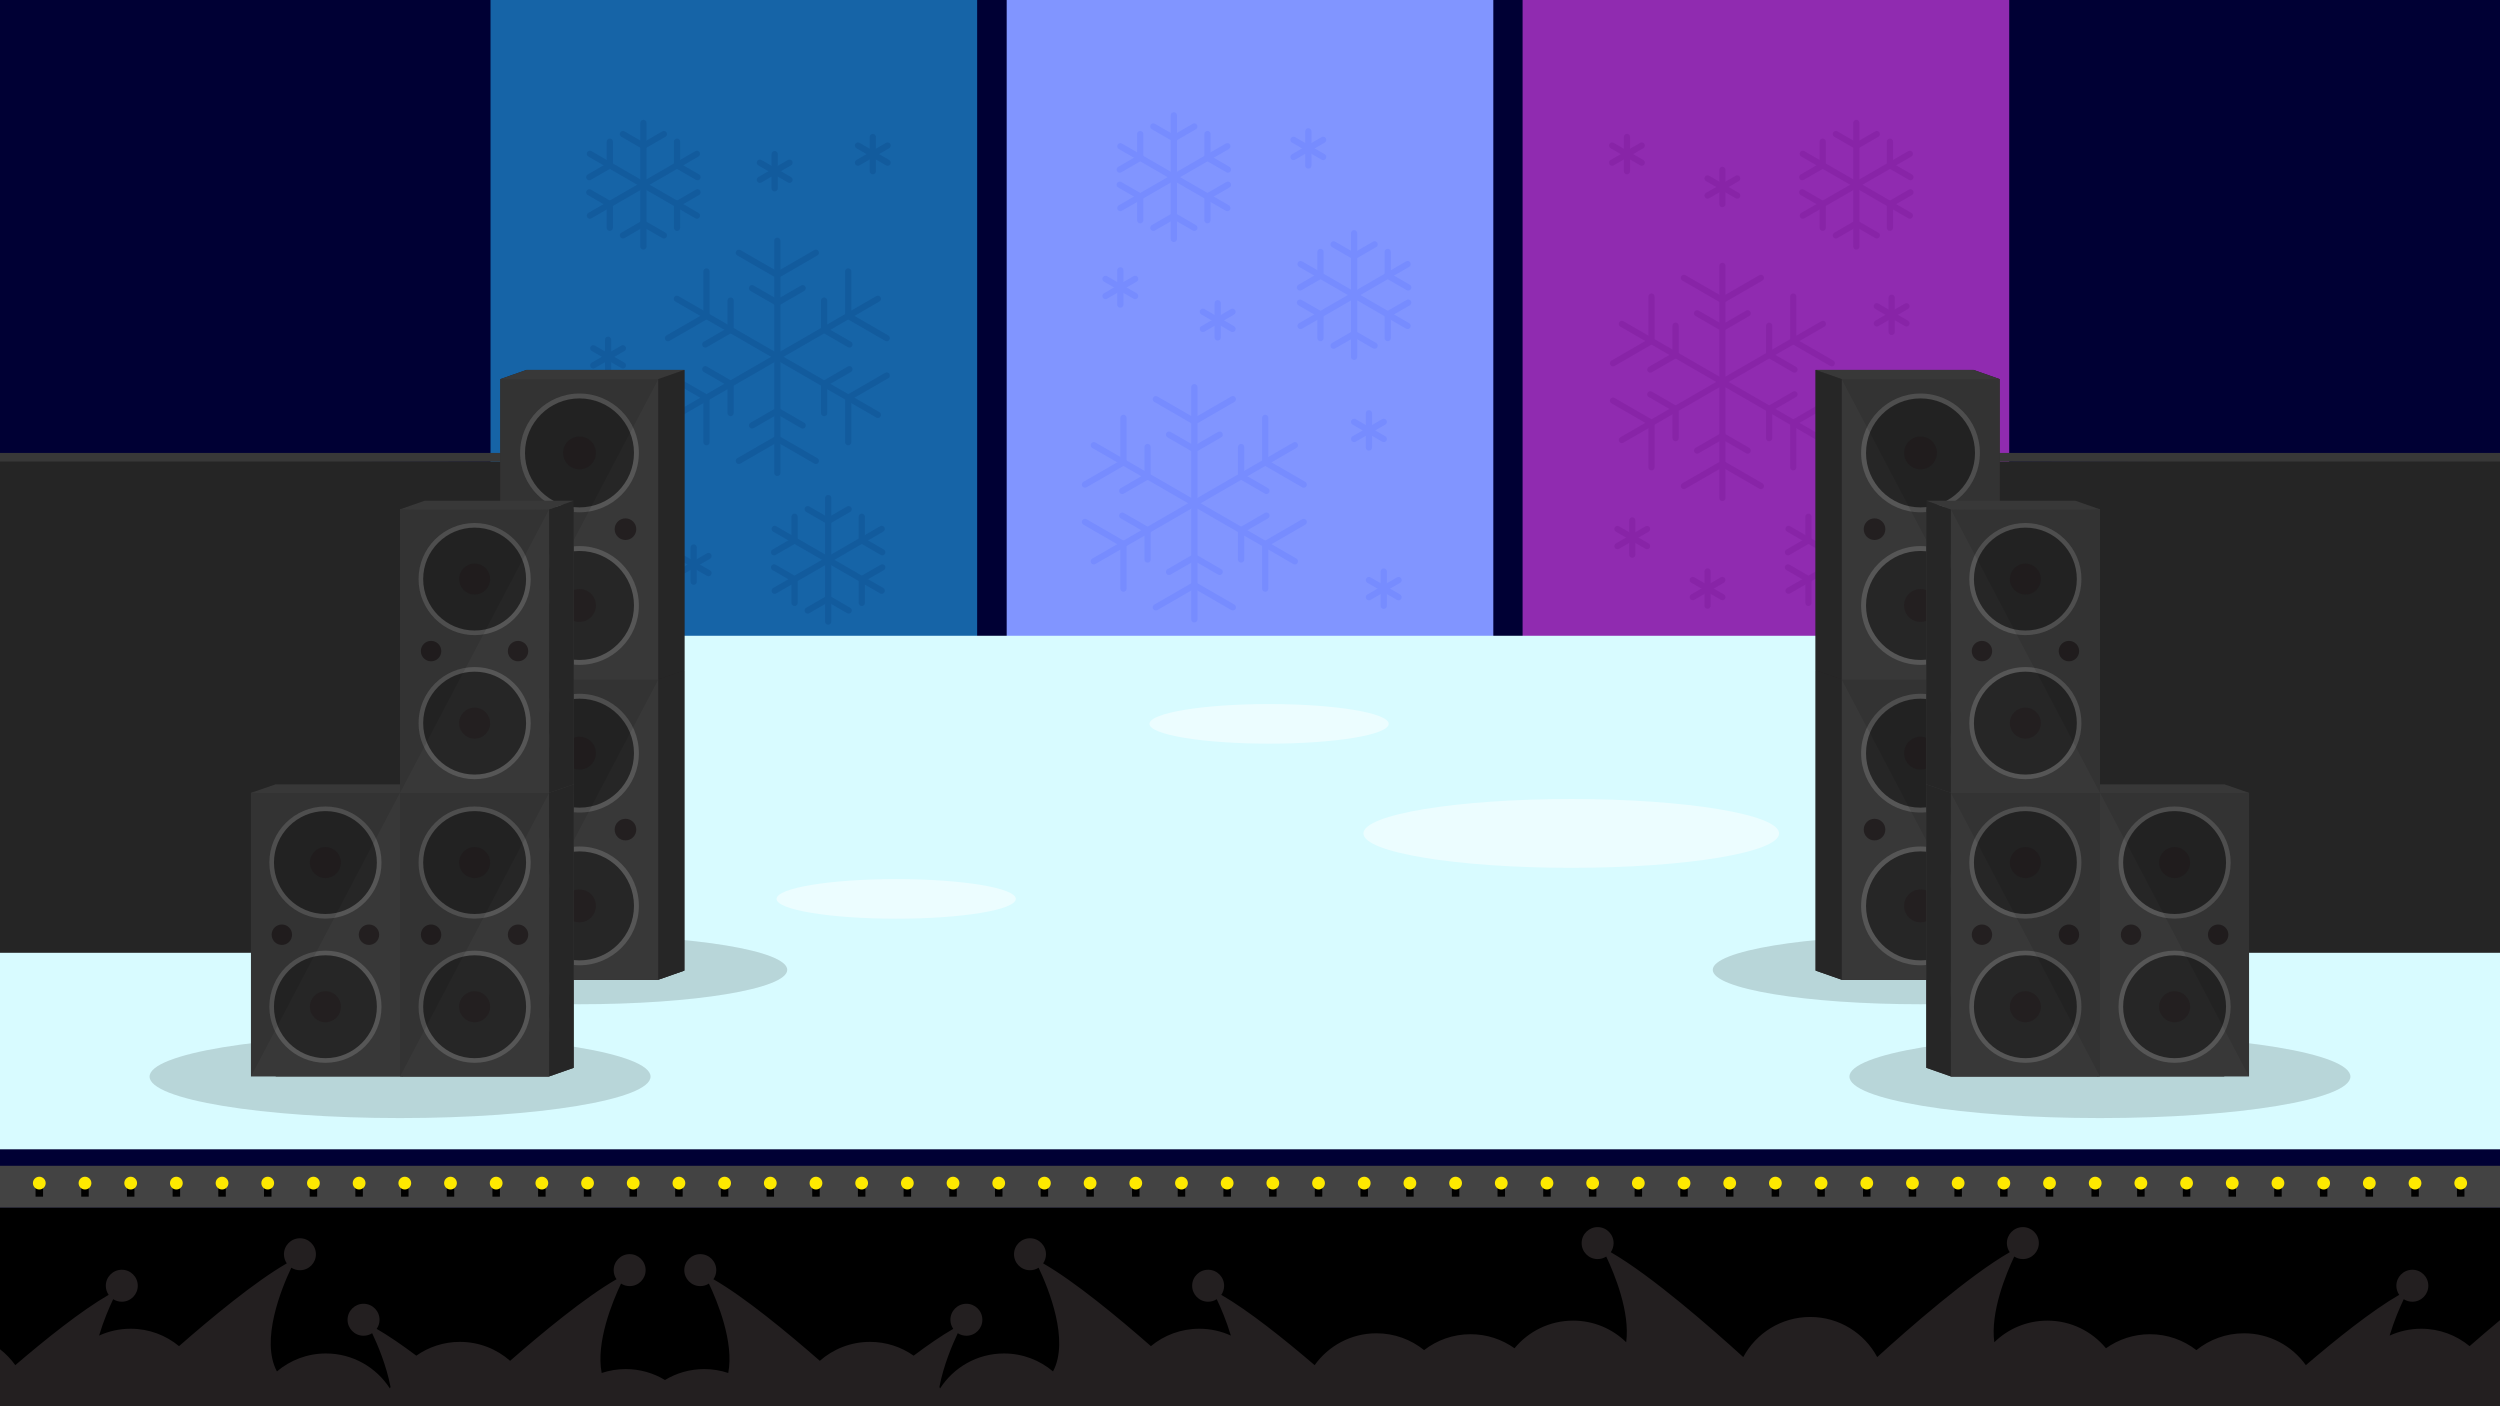 <?xml version="1.0" encoding="iso-8859-1"?>
<!-- Generator: Adobe Illustrator 19.1.0, SVG Export Plug-In . SVG Version: 6.00 Build 0)  -->
<svg version="1.1" id="Concert_Stage" xmlns="http://www.w3.org/2000/svg" xmlns:xlink="http://www.w3.org/1999/xlink" x="0px"
	 y="0px" width="1600px" height="900px" viewBox="0 0 1600 900" style="enable-background:new 0 0 1600 900;" xml:space="preserve">
<g>
	<rect x="0" y="0" style="fill:#000034;" width="1600" height="900"/>
</g>
<g>
	<g>
		<rect x="313.93" style="fill:#1664A7;" width="311.441" height="417.938"/>
	</g>
	<g style="opacity:0.25;">
		<g>
			<g>
				<g>
					<g>
						<path style="fill:#063F80;" d="M497.506,304.663c-1.104,0-2-0.896-2-2V154.075c0-1.104,0.896-2,2-2s2,0.896,2,2v148.588
							C499.506,303.768,498.61,304.663,497.506,304.663z"/>
					</g>
					<g>
						<path style="fill:#063F80;" d="M433.167,267.516c-0.691,0-1.363-0.359-1.734-1c-0.552-0.957-0.225-2.18,0.732-2.732
							l128.681-74.294c0.956-0.554,2.18-0.224,2.732,0.732c0.552,0.957,0.225,2.18-0.732,2.732l-128.681,74.294
							C433.85,267.43,433.506,267.516,433.167,267.516z"/>
					</g>
					<g>
						<path style="fill:#063F80;" d="M561.843,267.516c-0.339,0-0.683-0.086-0.998-0.269l-128.681-74.294
							c-0.957-0.552-1.284-1.775-0.732-2.732c0.553-0.956,1.771-1.286,2.732-0.732l128.681,74.294
							c0.957,0.552,1.284,1.775,0.732,2.732C563.207,267.157,562.535,267.516,561.843,267.516z"/>
					</g>
					<g>
						<path style="fill:#063F80;" d="M497.505,195.804c-0.346,0-0.69-0.089-1-0.268l-16.202-9.354
							c-0.957-0.552-1.284-1.775-0.732-2.732c0.553-0.957,1.771-1.287,2.732-0.732l15.202,8.776l15.201-8.776
							c0.955-0.555,2.179-0.225,2.732,0.732c0.552,0.957,0.225,2.18-0.732,2.732l-16.201,9.354
							C498.195,195.714,497.85,195.804,497.505,195.804z"/>
					</g>
					<g>
						<path style="fill:#063F80;" d="M497.505,177.991c-0.346,0-0.69-0.089-1-0.268l-24.645-14.228
							c-0.957-0.552-1.284-1.775-0.732-2.732s1.773-1.287,2.732-0.732l23.645,13.65l23.644-13.65
							c0.955-0.555,2.18-0.225,2.732,0.732c0.552,0.957,0.225,2.18-0.732,2.732l-24.644,14.228
							C498.195,177.902,497.85,177.991,497.505,177.991z"/>
					</g>
					<g>
						<path style="fill:#063F80;" d="M513.704,274.289c-0.339,0-0.683-0.086-0.998-0.269l-15.202-8.777l-15.201,8.777
							c-0.958,0.553-2.18,0.224-2.732-0.732c-0.552-0.957-0.225-2.18,0.732-2.732l16.201-9.354c0.619-0.357,1.381-0.357,2,0
							l16.202,9.354c0.957,0.552,1.284,1.775,0.732,2.732C515.067,273.93,514.395,274.289,513.704,274.289z"/>
					</g>
					<g>
						<path style="fill:#063F80;" d="M522.146,296.975c-0.339,0-0.683-0.086-0.998-0.269l-23.645-13.651l-23.644,13.651
							c-0.956,0.553-2.181,0.224-2.732-0.732c-0.552-0.957-0.225-2.18,0.732-2.732l24.644-14.229c0.619-0.357,1.381-0.357,2,0
							l24.645,14.229c0.957,0.552,1.284,1.775,0.732,2.732C523.509,296.616,522.838,296.975,522.146,296.975z"/>
					</g>
					<g>
						<path style="fill:#063F80;" d="M543.638,222.441c-0.339,0-0.683-0.086-0.998-0.269l-16.202-9.354
							c-0.619-0.357-1-1.018-1-1.732v-18.708c0-1.104,0.896-2,2-2s2,0.896,2,2v17.554l15.202,8.777
							c0.957,0.552,1.284,1.775,0.732,2.732C545.002,222.082,544.33,222.441,543.638,222.441z"/>
					</g>
					<g>
						<path style="fill:#063F80;" d="M567.507,218.409c-0.339,0-0.683-0.086-0.998-0.269l-24.644-14.228
							c-0.619-0.357-1-1.018-1-1.732l-0.001-28.457c0-1.104,0.896-2,2-2s2,0.896,2,2l0.001,27.302l23.644,13.65
							c0.957,0.552,1.284,1.775,0.732,2.732C568.87,218.05,568.198,218.409,567.507,218.409z"/>
					</g>
					<g>
						<path style="fill:#063F80;" d="M467.57,266.359c-1.104,0-2-0.896-2-2v-17.554l-15.202-8.777
							c-0.957-0.552-1.284-1.775-0.732-2.732c0.553-0.957,1.772-1.286,2.732-0.732l16.202,9.354c0.619,0.357,1,1.018,1,1.732v18.709
							C469.57,265.464,468.674,266.359,467.57,266.359z"/>
					</g>
					<g>
						<path style="fill:#063F80;" d="M452.144,285.014c-1.104,0-2-0.896-2-2l-0.001-27.302L426.5,242.061
							c-0.957-0.552-1.284-1.775-0.732-2.732c0.553-0.957,1.771-1.286,2.732-0.732l24.644,14.228c0.619,0.357,1,1.018,1,1.732
							l0.001,28.457C454.144,284.119,453.249,285.014,452.144,285.014z"/>
					</g>
					<g>
						<path style="fill:#063F80;" d="M527.438,266.359c-1.104,0-2-0.896-2-2v-18.708c0-0.714,0.381-1.375,1-1.732l16.202-9.354
							c0.954-0.554,2.179-0.225,2.732,0.732c0.552,0.957,0.225,2.18-0.732,2.732l-15.202,8.777v17.553
							C529.438,265.464,528.543,266.359,527.438,266.359z"/>
					</g>
					<g>
						<path style="fill:#063F80;" d="M542.864,285.014c-1.104,0-2-0.896-2-2v-28.456c0-0.714,0.381-1.375,1-1.732l24.645-14.229
							c0.955-0.554,2.179-0.225,2.732,0.732c0.552,0.957,0.225,2.18-0.732,2.732l-23.645,13.652v27.301
							C544.864,284.119,543.968,285.014,542.864,285.014z"/>
					</g>
					<g>
						<path style="fill:#063F80;" d="M451.37,222.441c-0.691,0-1.363-0.359-1.734-1c-0.552-0.957-0.225-2.18,0.732-2.732
							l15.202-8.777v-17.553c0-1.104,0.896-2,2-2s2,0.896,2,2v18.708c0,0.714-0.381,1.375-1,1.732l-16.202,9.354
							C452.053,222.355,451.709,222.441,451.37,222.441z"/>
					</g>
					<g>
						<path style="fill:#063F80;" d="M427.502,218.409c-0.691,0-1.363-0.359-1.734-1c-0.552-0.957-0.225-2.18,0.732-2.732
							l23.645-13.652v-27.301c0-1.104,0.896-2,2-2s2,0.896,2,2v28.456c0,0.714-0.381,1.375-1,1.732L428.5,218.14
							C428.185,218.322,427.84,218.409,427.502,218.409z"/>
					</g>
				</g>
			</g>
			<g>
				<g>
					<path style="fill:#063F80;" d="M411.781,159.778c-1.104,0-2-0.896-2-2V78.675c0-1.104,0.896-2,2-2s2,0.896,2,2v79.104
						C413.781,158.883,412.885,159.778,411.781,159.778z"/>
				</g>
				<g>
					<path style="fill:#063F80;" d="M377.531,140.003c-0.691,0-1.363-0.359-1.734-1c-0.552-0.957-0.225-2.18,0.732-2.732
						l68.506-39.552c0.956-0.554,2.179-0.225,2.732,0.732c0.552,0.957,0.225,2.18-0.732,2.732l-68.506,39.552
						C378.215,139.917,377.87,140.003,377.531,140.003z"/>
				</g>
				<g>
					<path style="fill:#063F80;" d="M446.033,140.003c-0.339,0-0.683-0.086-0.998-0.269l-68.506-39.552
						c-0.957-0.552-1.284-1.775-0.732-2.732c0.553-0.957,1.772-1.286,2.732-0.732l68.506,39.552
						c0.957,0.552,1.284,1.775,0.732,2.732C447.396,139.644,446.724,140.003,446.033,140.003z"/>
				</g>
				<g>
					<path style="fill:#063F80;" d="M411.782,95.38c-0.346,0-0.69-0.089-1-0.268l-13.12-7.574c-0.956-0.552-1.284-1.775-0.732-2.732
						c0.553-0.957,1.772-1.286,2.732-0.732l12.12,6.997l12.119-6.997c0.958-0.554,2.179-0.225,2.732,0.732
						c0.552,0.957,0.225,2.18-0.732,2.732l-13.119,7.574C412.472,95.291,412.128,95.38,411.782,95.38z"/>
				</g>
				<g>
					<path style="fill:#063F80;" d="M424.899,152.648c-0.339,0-0.683-0.086-0.998-0.269l-12.12-6.997l-12.119,6.997
						c-0.957,0.553-2.18,0.224-2.732-0.732c-0.552-0.957-0.225-2.18,0.732-2.732l13.119-7.575c0.619-0.357,1.381-0.357,2,0
						l13.12,7.575c0.957,0.552,1.284,1.775,0.732,2.732C426.262,152.289,425.59,152.648,424.899,152.648z"/>
				</g>
				<g>
					<path style="fill:#063F80;" d="M446.417,115.379c-0.339,0-0.683-0.086-0.998-0.269l-13.119-7.574c-0.619-0.357-1-1.017-1-1.732
						l-0.001-15.15c0-1.104,0.896-2,2-2s2,0.896,2,2l0.001,13.995l12.119,6.997c0.957,0.552,1.284,1.775,0.732,2.732
						C447.78,115.02,447.108,115.379,446.417,115.379z"/>
				</g>
				<g>
					<path style="fill:#063F80;" d="M390.263,147.799c-1.104,0-2-0.896-2-2v-13.995l-12.119-6.997
						c-0.957-0.552-1.284-1.775-0.732-2.732c0.553-0.956,1.773-1.286,2.732-0.732l13.119,7.574c0.619,0.357,1,1.018,1,1.732v15.149
						C392.263,146.903,391.368,147.799,390.263,147.799z"/>
				</g>
				<g>
					<path style="fill:#063F80;" d="M433.298,147.799c-1.104,0-2-0.896-2-2V130.65c0-0.714,0.381-1.375,1-1.732l13.12-7.575
						c0.958-0.554,2.18-0.224,2.732,0.732c0.552,0.957,0.225,2.18-0.732,2.732l-12.12,6.998v13.994
						C435.298,146.903,434.403,147.799,433.298,147.799z"/>
				</g>
				<g>
					<path style="fill:#063F80;" d="M377.146,115.379c-0.691,0-1.363-0.359-1.734-1c-0.552-0.957-0.225-2.18,0.732-2.732
						l12.119-6.998V90.654c0-1.104,0.896-2,2-2s2,0.896,2,2v15.149c0,0.714-0.381,1.375-1,1.732l-13.119,7.575
						C377.83,115.292,377.485,115.379,377.146,115.379z"/>
				</g>
			</g>
			<g>
				<g>
					<path style="fill:#063F80;" d="M530.035,399.84c-1.104,0-2-0.896-2-2v-79.104c0-1.104,0.896-2,2-2s2,0.896,2,2v79.104
						C532.035,398.944,531.139,399.84,530.035,399.84z"/>
				</g>
				<g>
					<path style="fill:#063F80;" d="M564.288,380.065c-0.339,0-0.683-0.086-0.998-0.269l-68.506-39.552
						c-0.957-0.552-1.284-1.775-0.732-2.732c0.553-0.957,1.772-1.286,2.732-0.732l68.506,39.552
						c0.957,0.552,1.284,1.775,0.732,2.732C565.651,379.706,564.979,380.065,564.288,380.065z"/>
				</g>
				<g>
					<path style="fill:#063F80;" d="M495.786,380.065c-0.691,0-1.363-0.359-1.734-1c-0.552-0.957-0.225-2.18,0.732-2.732
						l68.506-39.552c0.955-0.554,2.179-0.225,2.732,0.732c0.552,0.957,0.225,2.18-0.732,2.732l-68.506,39.552
						C496.469,379.978,496.125,380.065,495.786,380.065z"/>
				</g>
				<g>
					<path style="fill:#063F80;" d="M516.919,392.71c-0.691,0-1.363-0.359-1.734-1c-0.552-0.957-0.225-2.18,0.732-2.732l13.12-7.575
						c0.619-0.357,1.381-0.357,2,0l13.119,7.575c0.957,0.552,1.284,1.775,0.732,2.732c-0.554,0.956-1.774,1.285-2.732,0.732
						l-12.119-6.997l-12.12,6.997C517.601,392.623,517.258,392.71,516.919,392.71z"/>
				</g>
				<g>
					<path style="fill:#063F80;" d="M530.036,335.442c-0.346,0-0.69-0.089-1-0.268l-13.119-7.575
						c-0.957-0.552-1.284-1.775-0.732-2.732c0.553-0.956,1.771-1.286,2.732-0.732l12.119,6.997l12.12-6.997
						c0.958-0.554,2.179-0.224,2.732,0.732c0.552,0.957,0.225,2.18-0.732,2.732l-13.12,7.575
						C530.726,335.352,530.382,335.442,530.036,335.442z"/>
				</g>
				<g>
					<path style="fill:#063F80;" d="M551.553,387.86c-1.104,0-2-0.896-2-2v-15.149c0-0.714,0.381-1.375,1-1.732l13.12-7.574
						c0.959-0.555,2.179-0.225,2.732,0.732c0.552,0.957,0.225,2.18-0.732,2.732l-12.12,6.997v13.995
						C553.553,386.965,552.658,387.86,551.553,387.86z"/>
				</g>
				<g>
					<path style="fill:#063F80;" d="M495.401,355.44c-0.691,0-1.363-0.359-1.734-1c-0.552-0.957-0.225-2.18,0.732-2.732
						l12.119-6.997v-13.995c0-1.104,0.896-2,2-2s2,0.896,2,2v15.15c0,0.714-0.381,1.375-1,1.732l-13.119,7.574
						C496.084,355.354,495.74,355.44,495.401,355.44z"/>
				</g>
				<g>
					<path style="fill:#063F80;" d="M564.672,355.44c-0.339,0-0.683-0.086-0.998-0.269l-13.12-7.575c-0.619-0.357-1-1.018-1-1.732
						v-15.149c0-1.104,0.896-2,2-2s2,0.896,2,2v13.994l12.12,6.998c0.957,0.552,1.284,1.775,0.732,2.732
						C566.035,355.081,565.363,355.44,564.672,355.44z"/>
				</g>
				<g>
					<path style="fill:#063F80;" d="M508.518,387.86c-1.104,0-2-0.896-2-2v-13.994l-12.119-6.998
						c-0.957-0.552-1.284-1.775-0.732-2.732c0.553-0.957,1.772-1.287,2.732-0.732l13.119,7.575c0.619,0.357,1,1.018,1,1.732v15.149
						C510.518,386.965,509.623,387.86,508.518,387.86z"/>
				</g>
			</g>
			<g>
				<g>
					<path style="fill:#063F80;" d="M558.589,111.581c-1.104,0-2-0.896-2-2v-21.91c0-1.104,0.896-2,2-2s2,0.896,2,2v21.91
						C560.589,110.685,559.693,111.581,558.589,111.581z"/>
				</g>
				<g>
					<path style="fill:#063F80;" d="M549.103,106.104c-0.691,0-1.363-0.359-1.734-1c-0.552-0.957-0.225-2.18,0.732-2.732
						l18.975-10.955c0.957-0.554,2.179-0.225,2.732,0.732c0.552,0.957,0.225,2.18-0.732,2.732l-18.975,10.955
						C549.786,106.017,549.442,106.104,549.103,106.104z"/>
				</g>
				<g>
					<path style="fill:#063F80;" d="M568.074,106.104c-0.339,0-0.683-0.086-0.998-0.269L548.101,94.88
						c-0.957-0.552-1.284-1.775-0.732-2.732c0.553-0.957,1.772-1.286,2.732-0.732l18.975,10.955
						c0.957,0.552,1.284,1.775,0.732,2.732C569.437,105.745,568.765,106.104,568.074,106.104z"/>
				</g>
			</g>
			<g>
				<g>
					<path style="fill:#063F80;" d="M389.173,241.324c-1.104,0-2-0.896-2-2v-21.91c0-1.104,0.896-2,2-2s2,0.896,2,2v21.91
						C391.173,240.428,390.278,241.324,389.173,241.324z"/>
				</g>
				<g>
					<path style="fill:#063F80;" d="M398.659,235.847c-0.339,0-0.684-0.086-0.998-0.269l-18.974-10.955
						c-0.957-0.552-1.284-1.775-0.732-2.732c0.553-0.957,1.776-1.286,2.732-0.732l18.974,10.955
						c0.957,0.552,1.284,1.775,0.732,2.732C400.022,235.488,399.35,235.847,398.659,235.847z"/>
				</g>
				<g>
					<path style="fill:#063F80;" d="M379.689,235.847c-0.691,0-1.363-0.359-1.734-1c-0.552-0.957-0.225-2.18,0.732-2.732
						l18.974-10.955c0.955-0.554,2.18-0.225,2.732,0.732c0.552,0.957,0.225,2.18-0.732,2.732l-18.974,10.955
						C380.373,235.76,380.028,235.847,379.689,235.847z"/>
				</g>
			</g>
			<g>
				<g>
					<path style="fill:#063F80;" d="M443.954,374.284c-1.104,0-2-0.896-2-2v-21.91c0-1.104,0.896-2,2-2s2,0.896,2,2v21.91
						C445.954,373.389,445.058,374.284,443.954,374.284z"/>
				</g>
				<g>
					<path style="fill:#063F80;" d="M434.468,368.807c-0.691,0-1.363-0.359-1.734-1c-0.552-0.957-0.225-2.18,0.732-2.732
						l18.975-10.955c0.956-0.554,2.179-0.224,2.732,0.732c0.552,0.957,0.225,2.18-0.732,2.732l-18.975,10.955
						C435.152,368.721,434.807,368.807,434.468,368.807z"/>
				</g>
				<g>
					<path style="fill:#063F80;" d="M453.439,368.807c-0.339,0-0.683-0.086-0.998-0.269l-18.975-10.955
						c-0.957-0.552-1.284-1.775-0.732-2.732c0.552-0.956,1.771-1.286,2.732-0.732l18.975,10.955
						c0.957,0.552,1.284,1.775,0.732,2.732C454.802,368.448,454.131,368.807,453.439,368.807z"/>
				</g>
			</g>
			<g>
				<g>
					<path style="fill:#063F80;" d="M390.263,327.113c-1.104,0-2-0.896-2-2v-21.909c0-1.104,0.896-2,2-2s2,0.896,2,2v21.909
						C392.263,326.218,391.368,327.113,390.263,327.113z"/>
				</g>
				<g>
					<path style="fill:#063F80;" d="M380.779,321.637c-0.691,0-1.363-0.359-1.734-1c-0.552-0.957-0.225-2.18,0.732-2.732
						l18.974-10.955c0.955-0.555,2.18-0.225,2.732,0.732c0.552,0.957,0.225,2.18-0.732,2.732l-18.974,10.955
						C381.463,321.55,381.118,321.637,380.779,321.637z"/>
				</g>
				<g>
					<path style="fill:#063F80;" d="M399.749,321.637c-0.339,0-0.684-0.086-0.998-0.269l-18.974-10.955
						c-0.957-0.552-1.284-1.775-0.732-2.732c0.553-0.957,1.775-1.287,2.732-0.732l18.974,10.955
						c0.957,0.552,1.284,1.775,0.732,2.732C401.112,321.278,400.44,321.637,399.749,321.637z"/>
				</g>
			</g>
			<g>
				<g>
					<path style="fill:#063F80;" d="M495.784,122.536c-1.104,0-2-0.896-2-2v-21.91c0-1.104,0.896-2,2-2s2,0.896,2,2v21.91
						C497.784,121.64,496.888,122.536,495.784,122.536z"/>
				</g>
				<g>
					<path style="fill:#063F80;" d="M505.269,117.059c-0.339,0-0.683-0.086-0.998-0.269l-18.975-10.955
						c-0.957-0.552-1.284-1.775-0.732-2.732c0.553-0.957,1.771-1.286,2.732-0.732l18.975,10.955
						c0.957,0.552,1.284,1.775,0.732,2.732C506.632,116.7,505.961,117.059,505.269,117.059z"/>
				</g>
				<g>
					<path style="fill:#063F80;" d="M486.298,117.059c-0.691,0-1.363-0.359-1.734-1c-0.552-0.957-0.225-2.18,0.732-2.732
						l18.975-10.955c0.955-0.554,2.179-0.225,2.732,0.732c0.552,0.957,0.225,2.18-0.732,2.732l-18.975,10.955
						C486.982,116.972,486.637,117.059,486.298,117.059z"/>
				</g>
			</g>
		</g>
	</g>
</g>
<g>
	<g>
		<rect x="644.279" style="fill:#8195FF;" width="311.441" height="417.938"/>
	</g>
	<g style="opacity:0.25;">
		<g>
			<g>
				<g>
					<path style="fill:#5771FF;" d="M764.377,398.381c-1.104,0-2-0.896-2-2V247.793c0-1.104,0.896-2,2-2s2,0.896,2,2v148.588
						C766.377,397.486,765.481,398.381,764.377,398.381z"/>
				</g>
				<g>
					<path style="fill:#5771FF;" d="M828.716,361.234c-0.339,0-0.683-0.086-0.998-0.269l-128.681-74.294
						c-0.957-0.552-1.284-1.775-0.732-2.732c0.552-0.956,1.773-1.287,2.732-0.732l128.681,74.294
						c0.957,0.552,1.284,1.775,0.732,2.732C830.079,360.876,829.407,361.234,828.716,361.234z"/>
				</g>
				<g>
					<path style="fill:#5771FF;" d="M700.039,361.234c-0.691,0-1.363-0.359-1.734-1c-0.552-0.957-0.225-2.18,0.732-2.732
						l128.681-74.294c0.956-0.555,2.179-0.224,2.732,0.732c0.552,0.957,0.225,2.18-0.732,2.732l-128.681,74.294
						C700.722,361.148,700.378,361.234,700.039,361.234z"/>
				</g>
				<g>
					<path style="fill:#5771FF;" d="M764.378,289.522c-0.346,0-0.69-0.089-1-0.268l-16.201-9.354
						c-0.957-0.552-1.284-1.775-0.732-2.732c0.553-0.957,1.772-1.286,2.732-0.732l15.201,8.776l15.202-8.776
						c0.959-0.554,2.179-0.225,2.732,0.732c0.552,0.957,0.225,2.18-0.732,2.732l-16.202,9.354
						C765.068,289.433,764.723,289.522,764.378,289.522z"/>
				</g>
				<g>
					<path style="fill:#5771FF;" d="M764.378,271.71c-0.346,0-0.69-0.089-1-0.268l-24.644-14.228
						c-0.957-0.552-1.284-1.775-0.732-2.732c0.553-0.956,1.772-1.286,2.732-0.732l23.644,13.65l23.645-13.65
						c0.959-0.554,2.18-0.224,2.732,0.732c0.552,0.957,0.225,2.18-0.732,2.732l-24.645,14.228
						C765.068,271.62,764.723,271.71,764.378,271.71z"/>
				</g>
				<g>
					<path style="fill:#5771FF;" d="M748.178,368.007c-0.691,0-1.363-0.359-1.734-1c-0.552-0.957-0.225-2.18,0.732-2.732
						l16.202-9.354c0.619-0.357,1.381-0.357,2,0l16.201,9.354c0.957,0.552,1.284,1.775,0.732,2.732
						c-0.554,0.956-1.776,1.285-2.732,0.732l-15.201-8.777l-15.202,8.777C748.862,367.921,748.517,368.007,748.178,368.007z"/>
				</g>
				<g>
					<path style="fill:#5771FF;" d="M739.736,390.693c-0.691,0-1.363-0.359-1.734-1c-0.552-0.957-0.225-2.18,0.732-2.732
						l24.645-14.228c0.619-0.357,1.381-0.357,2,0l24.644,14.228c0.957,0.552,1.284,1.775,0.732,2.732
						c-0.553,0.956-1.773,1.285-2.732,0.732l-23.644-13.65l-23.645,13.65C740.419,390.607,740.075,390.693,739.736,390.693z"/>
				</g>
				<g>
					<path style="fill:#5771FF;" d="M718.244,316.159c-0.691,0-1.363-0.359-1.734-1c-0.552-0.957-0.225-2.18,0.732-2.732
						l15.202-8.777v-17.554c0-1.104,0.896-2,2-2s2,0.896,2,2v18.708c0,0.714-0.381,1.375-1,1.732l-16.202,9.354
						C718.926,316.073,718.583,316.159,718.244,316.159z"/>
				</g>
				<g>
					<path style="fill:#5771FF;" d="M694.376,312.127c-0.691,0-1.363-0.359-1.734-1c-0.552-0.957-0.225-2.18,0.732-2.732
						l23.644-13.65l0.001-27.302c0-1.104,0.896-2,2-2l0,0c1.104,0,2,0.896,2,2l-0.001,28.457c0,0.714-0.381,1.375-1,1.732
						l-24.644,14.228C695.058,312.041,694.715,312.127,694.376,312.127z"/>
				</g>
				<g>
					<path style="fill:#5771FF;" d="M794.312,360.078c-1.104,0-2-0.896-2-2v-18.708c0-0.714,0.381-1.375,1-1.732l16.202-9.354
						c0.958-0.555,2.179-0.225,2.732,0.732c0.552,0.957,0.225,2.18-0.732,2.732l-15.202,8.776v17.554
						C796.312,359.182,795.417,360.078,794.312,360.078z"/>
				</g>
				<g>
					<path style="fill:#5771FF;" d="M809.738,378.733L809.738,378.733c-1.104,0-2-0.896-2-2l0.001-28.457
						c0-0.714,0.381-1.375,1-1.732l24.644-14.228c0.956-0.555,2.179-0.225,2.732,0.732c0.552,0.957,0.225,2.18-0.732,2.732
						l-23.644,13.651l-0.001,27.302C811.738,377.837,810.842,378.733,809.738,378.733z"/>
				</g>
				<g>
					<path style="fill:#5771FF;" d="M734.444,360.078c-1.104,0-2-0.896-2-2v-17.553l-15.202-8.777
						c-0.957-0.552-1.284-1.775-0.732-2.732c0.553-0.957,1.773-1.287,2.732-0.732l16.202,9.354c0.619,0.357,1,1.018,1,1.732v18.708
						C736.444,359.182,735.549,360.078,734.444,360.078z"/>
				</g>
				<g>
					<path style="fill:#5771FF;" d="M719.018,378.733c-1.104,0-2-0.896-2-2v-27.301l-23.645-13.652
						c-0.957-0.552-1.284-1.775-0.732-2.732c0.553-0.957,1.772-1.287,2.732-0.732l24.645,14.229c0.619,0.357,1,1.018,1,1.732v28.456
						C721.018,377.837,720.123,378.733,719.018,378.733z"/>
				</g>
				<g>
					<path style="fill:#5771FF;" d="M810.512,316.159c-0.339,0-0.683-0.086-0.998-0.269l-16.202-9.354c-0.619-0.357-1-1.018-1-1.732
						v-18.708c0-1.104,0.896-2,2-2s2,0.896,2,2v17.553l15.202,8.777c0.957,0.552,1.284,1.775,0.732,2.732
						C811.876,315.8,811.204,316.159,810.512,316.159z"/>
				</g>
				<g>
					<path style="fill:#5771FF;" d="M834.381,312.127c-0.339,0-0.683-0.086-0.998-0.269l-24.645-14.229
						c-0.619-0.357-1-1.018-1-1.732v-28.456c0-1.104,0.896-2,2-2s2,0.896,2,2v27.301l23.645,13.651
						c0.957,0.552,1.284,1.775,0.732,2.732C835.744,311.768,835.072,312.127,834.381,312.127z"/>
				</g>
			</g>
		</g>
		<g>
			<g>
				<path style="fill:#5771FF;" d="M866.624,230.369c-1.104,0-2-0.896-2-2v-79.103c0-1.104,0.896-2,2-2s2,0.896,2,2v79.103
					C868.624,229.473,867.728,230.369,866.624,230.369z"/>
			</g>
			<g>
				<path style="fill:#5771FF;" d="M900.873,210.593c-0.339,0-0.683-0.086-0.998-0.269l-68.505-39.551
					c-0.957-0.552-1.284-1.775-0.732-2.732c0.553-0.956,1.772-1.287,2.732-0.732l68.505,39.551c0.957,0.552,1.284,1.775,0.732,2.732
					C902.236,210.234,901.564,210.593,900.873,210.593z"/>
			</g>
			<g>
				<path style="fill:#5771FF;" d="M832.372,210.593c-0.691,0-1.363-0.359-1.734-1c-0.552-0.957-0.225-2.18,0.732-2.732
					l68.505-39.551c0.955-0.555,2.179-0.224,2.732,0.732c0.552,0.957,0.225,2.18-0.732,2.732l-68.505,39.551
					C833.055,210.507,832.711,210.593,832.372,210.593z"/>
			</g>
			<g>
				<path style="fill:#5771FF;" d="M866.623,165.971c-0.346,0-0.69-0.089-1-0.268l-13.119-7.575
					c-0.957-0.552-1.284-1.775-0.732-2.732c0.553-0.956,1.772-1.286,2.732-0.732l12.119,6.997l12.12-6.997
					c0.959-0.554,2.179-0.224,2.732,0.732c0.552,0.957,0.225,2.18-0.732,2.732l-13.12,7.575
					C867.313,165.881,866.968,165.971,866.623,165.971z"/>
			</g>
			<g>
				<path style="fill:#5771FF;" d="M853.506,223.239c-0.691,0-1.363-0.359-1.734-1c-0.552-0.957-0.225-2.18,0.732-2.732l13.12-7.575
					c0.619-0.357,1.381-0.357,2,0l13.119,7.575c0.957,0.552,1.284,1.775,0.732,2.732c-0.554,0.956-1.773,1.286-2.732,0.732
					l-12.119-6.997l-12.12,6.997C854.188,223.152,853.844,223.239,853.506,223.239z"/>
			</g>
			<g>
				<path style="fill:#5771FF;" d="M831.988,185.969c-0.691,0-1.363-0.359-1.734-1c-0.552-0.957-0.225-2.18,0.732-2.732
					l12.119-6.998v-13.995c0-1.104,0.896-2,2-2s2,0.896,2,2v15.149c0,0.714-0.381,1.375-1,1.732l-13.119,7.575
					C832.672,185.883,832.327,185.969,831.988,185.969z"/>
			</g>
			<g>
				<path style="fill:#5771FF;" d="M888.14,218.39c-1.104,0-2-0.896-2-2V201.24c0-0.714,0.381-1.375,1-1.732l13.12-7.575
					c0.958-0.554,2.179-0.225,2.732,0.732c0.552,0.957,0.225,2.18-0.732,2.732l-12.12,6.998v13.995
					C890.14,217.494,889.245,218.39,888.14,218.39z"/>
			</g>
			<g>
				<path style="fill:#5771FF;" d="M845.105,218.39c-1.104,0-2-0.896-2-2v-13.994l-12.119-6.998
					c-0.957-0.552-1.284-1.775-0.732-2.732s1.773-1.286,2.732-0.732l13.119,7.575c0.619,0.357,1,1.018,1,1.732v15.149
					C847.105,217.494,846.21,218.39,845.105,218.39z"/>
			</g>
			<g>
				<path style="fill:#5771FF;" d="M901.258,185.969c-0.339,0-0.683-0.086-0.998-0.269l-13.12-7.575c-0.619-0.357-1-1.018-1-1.732
					v-15.149c0-1.104,0.896-2,2-2s2,0.896,2,2v13.994l12.12,6.998c0.957,0.552,1.284,1.775,0.732,2.732
					C902.622,185.61,901.95,185.969,901.258,185.969z"/>
			</g>
		</g>
		<g>
			<g>
				<path style="fill:#5771FF;" d="M751.259,154.93c-1.104,0-2-0.896-2-2V73.826c0-1.104,0.896-2,2-2s2,0.896,2,2v79.104
					C753.259,154.034,752.364,154.93,751.259,154.93z"/>
			</g>
			<g>
				<path style="fill:#5771FF;" d="M785.508,135.154c-0.339,0-0.683-0.086-0.998-0.269l-68.505-39.552
					c-0.957-0.552-1.284-1.775-0.732-2.732c0.553-0.957,1.772-1.286,2.732-0.732l68.505,39.552c0.957,0.552,1.284,1.775,0.732,2.732
					C786.872,134.796,786.2,135.154,785.508,135.154z"/>
			</g>
			<g>
				<path style="fill:#5771FF;" d="M717.008,135.154c-0.691,0-1.363-0.359-1.734-1c-0.552-0.957-0.225-2.18,0.732-2.732
					L784.51,91.87c0.955-0.554,2.179-0.225,2.732,0.732c0.552,0.957,0.225,2.18-0.732,2.732l-68.505,39.552
					C717.691,135.068,717.346,135.154,717.008,135.154z"/>
			</g>
			<g>
				<path style="fill:#5771FF;" d="M751.258,90.531c-0.346,0-0.69-0.089-1-0.268l-13.119-7.574
					c-0.957-0.552-1.284-1.775-0.732-2.732c0.553-0.956,1.772-1.286,2.732-0.732l12.119,6.997l12.12-6.997
					c0.957-0.554,2.18-0.224,2.732,0.732c0.552,0.957,0.224,2.18-0.732,2.732l-13.12,7.574
					C751.949,90.442,751.604,90.531,751.258,90.531z"/>
			</g>
			<g>
				<path style="fill:#5771FF;" d="M738.141,147.799c-0.691,0-1.363-0.359-1.734-1c-0.552-0.957-0.225-2.18,0.732-2.732
					l13.119-7.574c0.619-0.357,1.381-0.357,2,0l13.12,7.574c0.956,0.552,1.284,1.775,0.732,2.732
					c-0.553,0.956-1.775,1.285-2.732,0.732l-12.12-6.997l-12.119,6.997C738.824,147.713,738.48,147.799,738.141,147.799z"/>
			</g>
			<g>
				<path style="fill:#5771FF;" d="M716.624,110.53c-0.691,0-1.363-0.359-1.734-1c-0.552-0.957-0.225-2.18,0.732-2.732l12.119-6.997
					V85.806c0-1.104,0.896-2,2-2s2,0.896,2,2v15.149c0,0.714-0.381,1.375-1,1.732l-13.119,7.574
					C717.306,110.443,716.963,110.53,716.624,110.53z"/>
			</g>
			<g>
				<path style="fill:#5771FF;" d="M772.776,142.95c-1.104,0-2-0.896-2-2v-15.149c0-0.714,0.381-1.375,1-1.732l13.12-7.574
					c0.958-0.554,2.179-0.224,2.732,0.732c0.552,0.957,0.225,2.18-0.732,2.732l-12.12,6.997v13.995
					C774.776,142.055,773.881,142.95,772.776,142.95z"/>
			</g>
			<g>
				<path style="fill:#5771FF;" d="M729.741,142.95c-1.104,0-2-0.896-2-2v-13.994l-12.119-6.998
					c-0.957-0.552-1.284-1.775-0.732-2.732c0.552-0.956,1.772-1.286,2.732-0.732l13.119,7.575c0.619,0.357,1,1.018,1,1.732v15.149
					C731.741,142.055,730.845,142.95,729.741,142.95z"/>
			</g>
			<g>
				<path style="fill:#5771FF;" d="M785.894,110.53c-0.339,0-0.683-0.086-0.998-0.269l-13.12-7.575c-0.619-0.357-1-1.018-1-1.732
					V85.806c0-1.104,0.896-2,2-2s2,0.896,2,2V99.8l12.12,6.998c0.957,0.552,1.284,1.775,0.732,2.732
					C787.258,110.171,786.586,110.53,785.894,110.53z"/>
			</g>
		</g>
		<g>
			<g>
				<path style="fill:#5771FF;" d="M885.598,389.687c-1.104,0-2-0.896-2-2v-21.91c0-1.104,0.896-2,2-2s2,0.896,2,2v21.91
					C887.598,388.792,886.703,389.687,885.598,389.687z"/>
			</g>
			<g>
				<path style="fill:#5771FF;" d="M895.083,384.21c-0.339,0-0.683-0.086-0.998-0.269l-18.974-10.955
					c-0.957-0.552-1.284-1.775-0.732-2.732c0.553-0.957,1.771-1.286,2.732-0.732l18.974,10.955c0.957,0.552,1.284,1.775,0.732,2.732
					C896.446,383.851,895.774,384.21,895.083,384.21z"/>
			</g>
			<g>
				<path style="fill:#5771FF;" d="M876.113,384.21c-0.691,0-1.363-0.359-1.734-1c-0.552-0.957-0.225-2.18,0.732-2.732
					l18.974-10.955c0.955-0.554,2.179-0.225,2.732,0.732c0.552,0.957,0.225,2.18-0.732,2.732l-18.974,10.955
					C876.797,384.124,876.452,384.21,876.113,384.21z"/>
			</g>
		</g>
		<g>
			<g>
				<path style="fill:#5771FF;" d="M876.111,288.426c-1.104,0-2-0.896-2-2v-21.91c0-1.104,0.896-2,2-2s2,0.896,2,2v21.91
					C878.111,287.53,877.216,288.426,876.111,288.426z"/>
			</g>
			<g>
				<path style="fill:#5771FF;" d="M866.626,282.949c-0.691,0-1.363-0.359-1.734-1c-0.552-0.957-0.225-2.18,0.732-2.732
					l18.975-10.955c0.958-0.555,2.179-0.224,2.732,0.732c0.552,0.957,0.225,2.18-0.732,2.732l-18.975,10.955
					C867.308,282.862,866.965,282.949,866.626,282.949z"/>
			</g>
			<g>
				<path style="fill:#5771FF;" d="M885.596,282.949c-0.339,0-0.683-0.086-0.998-0.269l-18.975-10.955
					c-0.957-0.552-1.284-1.775-0.732-2.732c0.553-0.956,1.772-1.287,2.732-0.732l18.975,10.955c0.957,0.552,1.284,1.775,0.732,2.732
					C886.96,282.59,886.288,282.949,885.596,282.949z"/>
			</g>
		</g>
		<g>
			<g>
				<path style="fill:#5771FF;" d="M837.341,107.939c-1.104,0-2-0.896-2-2v-21.91c0-1.104,0.896-2,2-2s2,0.896,2,2v21.91
					C839.341,107.043,838.445,107.939,837.341,107.939z"/>
			</g>
			<g>
				<path style="fill:#5771FF;" d="M827.855,102.462c-0.691,0-1.363-0.359-1.734-1c-0.552-0.957-0.225-2.18,0.732-2.732
					l18.975-10.955c0.955-0.554,2.179-0.225,2.732,0.732c0.552,0.957,0.225,2.18-0.732,2.732l-18.975,10.955
					C828.539,102.376,828.194,102.462,827.855,102.462z"/>
			</g>
			<g>
				<path style="fill:#5771FF;" d="M846.826,102.462c-0.339,0-0.683-0.086-0.998-0.269l-18.975-10.955
					c-0.957-0.552-1.284-1.775-0.732-2.732c0.553-0.957,1.773-1.286,2.732-0.732l18.975,10.955c0.957,0.552,1.284,1.775,0.732,2.732
					C848.189,102.103,847.517,102.462,846.826,102.462z"/>
			</g>
		</g>
		<g>
			<g>
				<path style="fill:#5771FF;" d="M779.336,217.983c-1.104,0-2-0.896-2-2v-21.91c0-1.104,0.896-2,2-2s2,0.896,2,2v21.91
					C781.336,217.087,780.44,217.983,779.336,217.983z"/>
			</g>
			<g>
				<path style="fill:#5771FF;" d="M769.85,212.505c-0.691,0-1.363-0.359-1.734-1c-0.552-0.957-0.225-2.18,0.732-2.732
					l18.975-10.955c0.958-0.554,2.18-0.225,2.732,0.732c0.552,0.957,0.225,2.18-0.732,2.732l-18.975,10.955
					C770.533,212.419,770.189,212.505,769.85,212.505z"/>
			</g>
			<g>
				<path style="fill:#5771FF;" d="M788.821,212.505c-0.339,0-0.683-0.086-0.998-0.269l-18.975-10.955
					c-0.957-0.552-1.284-1.775-0.732-2.732c0.553-0.957,1.772-1.286,2.732-0.732l18.975,10.955c0.957,0.552,1.284,1.775,0.732,2.732
					C790.184,212.147,789.512,212.505,788.821,212.505z"/>
			</g>
		</g>
		<g>
			<g>
				<path style="fill:#5771FF;" d="M717.006,196.923c-1.104,0-2-0.896-2-2v-21.91c0-1.104,0.896-2,2-2s2,0.896,2,2v21.91
					C719.006,196.028,718.11,196.923,717.006,196.923z"/>
			</g>
			<g>
				<path style="fill:#5771FF;" d="M707.52,191.446c-0.691,0-1.363-0.359-1.734-1c-0.552-0.957-0.225-2.18,0.732-2.732
					l18.975-10.955c0.958-0.554,2.18-0.225,2.732,0.732c0.552,0.957,0.225,2.18-0.732,2.732l-18.975,10.955
					C708.203,191.36,707.859,191.446,707.52,191.446z"/>
			</g>
			<g>
				<path style="fill:#5771FF;" d="M726.491,191.446c-0.339,0-0.683-0.086-0.998-0.269l-18.975-10.955
					c-0.957-0.552-1.284-1.775-0.732-2.732c0.553-0.957,1.772-1.286,2.732-0.732l18.975,10.955c0.957,0.552,1.284,1.775,0.732,2.732
					C727.854,191.088,727.182,191.446,726.491,191.446z"/>
			</g>
		</g>
	</g>
</g>
<g>
	<g>
		<rect x="974.458" style="fill:#902BB0;" width="311.441" height="417.938"/>
	</g>
	<g style="opacity:0.25;">
		<g>
			<g>
				<g>
					<g>
						<path style="fill:#6F118C;" d="M1102.324,320.736c-1.104,0-2-0.896-2-2V170.148c0-1.104,0.896-2,2-2s2,0.896,2,2v148.588
							C1104.324,319.841,1103.428,320.736,1102.324,320.736z"/>
					</g>
					<g>
						<path style="fill:#6F118C;" d="M1166.663,283.59c-0.339,0-0.683-0.086-0.998-0.269l-128.682-74.294
							c-0.957-0.552-1.284-1.775-0.732-2.732c0.553-0.956,1.772-1.287,2.732-0.732l128.682,74.294
							c0.957,0.552,1.284,1.775,0.732,2.732C1168.026,283.231,1167.354,283.59,1166.663,283.59z"/>
					</g>
					<g>
						<path style="fill:#6F118C;" d="M1037.985,283.59c-0.691,0-1.363-0.359-1.734-1c-0.552-0.957-0.225-2.18,0.732-2.732
							l128.682-74.294c0.957-0.555,2.179-0.224,2.732,0.732c0.552,0.957,0.225,2.18-0.732,2.732l-128.682,74.294
							C1038.668,283.504,1038.324,283.59,1037.985,283.59z"/>
					</g>
					<g>
						<path style="fill:#6F118C;" d="M1102.325,211.878c-0.346,0-0.69-0.089-1-0.268l-16.201-9.354
							c-0.957-0.552-1.284-1.775-0.732-2.732c0.553-0.956,1.776-1.287,2.732-0.732l15.201,8.777l15.202-8.777
							c0.954-0.555,2.179-0.224,2.732,0.732c0.552,0.957,0.225,2.18-0.732,2.732l-16.202,9.354
							C1103.015,211.788,1102.671,211.878,1102.325,211.878z"/>
					</g>
					<g>
						<path style="fill:#6F118C;" d="M1102.325,194.065c-0.346,0-0.69-0.089-1-0.268l-24.644-14.229
							c-0.957-0.552-1.284-1.775-0.732-2.732c0.553-0.957,1.772-1.287,2.732-0.732l23.644,13.651l23.645-13.651
							c0.954-0.555,2.18-0.225,2.732,0.732c0.552,0.957,0.225,2.18-0.732,2.732l-24.645,14.229
							C1103.015,193.976,1102.671,194.065,1102.325,194.065z"/>
					</g>
					<g>
						<path style="fill:#6F118C;" d="M1118.525,290.362c-0.339,0-0.683-0.086-0.998-0.269l-15.201-8.776l-15.202,8.776
							c-0.959,0.553-2.18,0.224-2.732-0.732c-0.552-0.957-0.225-2.18,0.732-2.732l16.202-9.354c0.619-0.357,1.381-0.357,2,0
							l16.201,9.354c0.957,0.552,1.284,1.775,0.732,2.732C1119.888,290.003,1119.216,290.362,1118.525,290.362z"/>
					</g>
					<g>
						<path style="fill:#6F118C;" d="M1126.967,313.048c-0.339,0-0.683-0.086-0.998-0.269l-23.644-13.65l-23.645,13.65
							c-0.96,0.553-2.18,0.223-2.732-0.732c-0.552-0.957-0.225-2.18,0.732-2.732l24.645-14.228c0.619-0.357,1.381-0.357,2,0
							l24.644,14.228c0.957,0.552,1.284,1.775,0.732,2.732C1128.331,312.69,1127.659,313.048,1126.967,313.048z"/>
					</g>
					<g>
						<path style="fill:#6F118C;" d="M1056.191,238.515c-0.691,0-1.363-0.359-1.734-1c-0.552-0.957-0.225-2.18,0.732-2.732
							l15.201-8.777l0.001-17.554c0-1.104,0.896-2,2-2l0,0c1.104,0,2,0.896,2,2l-0.001,18.708c0,0.714-0.381,1.375-1,1.732
							l-16.201,9.354C1056.875,238.428,1056.53,238.515,1056.191,238.515z"/>
					</g>
					<g>
						<path style="fill:#6F118C;" d="M1032.323,234.483c-0.691,0-1.363-0.359-1.734-1c-0.552-0.957-0.225-2.18,0.732-2.732
							l23.644-13.651v-27.302c0-1.104,0.896-2,2-2s2,0.896,2,2v28.457c0,0.714-0.381,1.375-1,1.732l-24.644,14.228
							C1033.006,234.396,1032.662,234.483,1032.323,234.483z"/>
					</g>
					<g>
						<path style="fill:#6F118C;" d="M1132.259,282.433c-1.104,0-2-0.896-2-2v-18.708c0-0.714,0.381-1.375,1-1.732l16.201-9.354
							c0.955-0.555,2.179-0.225,2.732,0.732c0.552,0.957,0.225,2.18-0.732,2.732l-15.201,8.777v17.554
							C1134.259,281.538,1133.364,282.433,1132.259,282.433z"/>
					</g>
					<g>
						<path style="fill:#6F118C;" d="M1147.685,301.088c-1.104,0-2-0.896-2-2V270.63c0-0.714,0.381-1.375,1-1.732l24.645-14.228
							c0.957-0.555,2.179-0.225,2.732,0.732c0.552,0.957,0.225,2.18-0.732,2.732l-23.645,13.65v27.302
							C1149.685,300.192,1148.79,301.088,1147.685,301.088z"/>
					</g>
					<g>
						<path style="fill:#6F118C;" d="M1072.391,282.433c-1.104,0-2-0.896-2-2V262.88l-15.202-8.777
							c-0.957-0.552-1.284-1.775-0.732-2.732c0.553-0.957,1.771-1.287,2.732-0.732l16.202,9.355c0.619,0.357,1,1.018,1,1.732v18.708
							C1074.391,281.538,1073.496,282.433,1072.391,282.433z"/>
					</g>
					<g>
						<path style="fill:#6F118C;" d="M1056.964,301.088L1056.964,301.088c-1.104,0-2-0.896-2-2l0.001-27.301l-23.645-13.652
							c-0.957-0.552-1.284-1.775-0.732-2.732c0.553-0.957,1.773-1.287,2.732-0.732l24.645,14.229c0.619,0.357,1,1.018,1,1.732
							l-0.001,28.456C1058.964,300.192,1058.069,301.088,1056.964,301.088z"/>
					</g>
					<g>
						<path style="fill:#6F118C;" d="M1148.459,238.515c-0.339,0-0.684-0.086-0.998-0.269l-16.201-9.354
							c-0.619-0.357-1-1.018-1-1.732v-18.708c0-1.104,0.896-2,2-2s2,0.896,2,2v17.553l15.201,8.777
							c0.957,0.552,1.284,1.775,0.732,2.732C1149.822,238.156,1149.15,238.515,1148.459,238.515z"/>
					</g>
					<g>
						<path style="fill:#6F118C;" d="M1172.328,234.483c-0.339,0-0.683-0.086-0.998-0.269l-24.645-14.229
							c-0.619-0.357-1-1.018-1-1.732v-28.456c0-1.104,0.896-2,2-2s2,0.896,2,2v27.301l23.645,13.652
							c0.957,0.552,1.284,1.775,0.732,2.732C1173.691,234.124,1173.019,234.483,1172.328,234.483z"/>
					</g>
				</g>
			</g>
			<g>
				<g>
					<path style="fill:#6F118C;" d="M1188.048,159.778c-1.104,0-2-0.896-2-2V78.675c0-1.104,0.896-2,2-2s2,0.896,2,2v79.104
						C1190.048,158.883,1189.153,159.778,1188.048,159.778z"/>
				</g>
				<g>
					<path style="fill:#6F118C;" d="M1222.297,140.003c-0.339,0-0.683-0.086-0.998-0.269l-68.505-39.552
						c-0.957-0.552-1.284-1.775-0.732-2.732c0.553-0.957,1.772-1.286,2.732-0.732l68.505,39.552
						c0.957,0.552,1.284,1.775,0.732,2.732C1223.661,139.644,1222.989,140.003,1222.297,140.003z"/>
				</g>
				<g>
					<path style="fill:#6F118C;" d="M1153.797,140.003c-0.691,0-1.363-0.359-1.734-1c-0.552-0.957-0.225-2.18,0.732-2.732
						l68.505-39.552c0.954-0.554,2.179-0.225,2.732,0.732c0.552,0.957,0.225,2.18-0.732,2.732l-68.505,39.552
						C1154.48,139.917,1154.135,140.003,1153.797,140.003z"/>
				</g>
				<g>
					<path style="fill:#6F118C;" d="M1188.047,95.38c-0.346,0-0.69-0.089-1-0.268l-13.119-7.574
						c-0.957-0.552-1.284-1.775-0.732-2.732c0.553-0.957,1.772-1.286,2.732-0.732l12.119,6.997l12.12-6.997
						c0.958-0.554,2.179-0.225,2.732,0.732c0.552,0.957,0.224,2.18-0.732,2.732l-13.12,7.574
						C1188.738,95.291,1188.393,95.38,1188.047,95.38z"/>
				</g>
				<g>
					<path style="fill:#6F118C;" d="M1174.93,152.648c-0.691,0-1.363-0.359-1.734-1c-0.552-0.957-0.225-2.18,0.732-2.732
						l13.12-7.575c0.619-0.357,1.381-0.357,2,0l13.119,7.575c0.957,0.552,1.284,1.775,0.732,2.732
						c-0.554,0.956-1.774,1.285-2.732,0.732l-12.119-6.997l-12.12,6.997C1175.613,152.562,1175.269,152.648,1174.93,152.648z"/>
				</g>
				<g>
					<path style="fill:#6F118C;" d="M1153.413,115.379c-0.691,0-1.363-0.359-1.734-1c-0.552-0.957-0.225-2.18,0.732-2.732
						l12.119-6.997V90.654c0-1.104,0.896-2,2-2s2,0.896,2,2v15.15c0,0.714-0.381,1.375-1,1.732l-13.119,7.574
						C1154.095,115.292,1153.752,115.379,1153.413,115.379z"/>
				</g>
				<g>
					<path style="fill:#6F118C;" d="M1209.565,147.799c-1.104,0-2-0.896-2-2V130.65c0-0.714,0.381-1.375,1-1.732l13.12-7.574
						c0.958-0.554,2.179-0.224,2.732,0.732c0.552,0.957,0.225,2.18-0.732,2.732l-12.12,6.997v13.995
						C1211.565,146.903,1210.67,147.799,1209.565,147.799z"/>
				</g>
				<g>
					<path style="fill:#6F118C;" d="M1166.53,147.799c-1.104,0-2-0.896-2-2v-13.994l-12.119-6.998
						c-0.957-0.552-1.284-1.775-0.732-2.732c0.553-0.956,1.772-1.286,2.732-0.732l13.119,7.575c0.619,0.357,1,1.018,1,1.732v15.149
						C1168.53,146.903,1167.634,147.799,1166.53,147.799z"/>
				</g>
				<g>
					<path style="fill:#6F118C;" d="M1222.683,115.379c-0.339,0-0.683-0.086-0.998-0.269l-13.12-7.575c-0.619-0.357-1-1.018-1-1.732
						V90.654c0-1.104,0.896-2,2-2s2,0.896,2,2v13.994l12.12,6.998c0.957,0.552,1.284,1.775,0.732,2.732
						C1224.047,115.02,1223.375,115.379,1222.683,115.379z"/>
				</g>
			</g>
			<g>
				<g>
					<path style="fill:#6F118C;" d="M1178.92,399.84c-1.104,0-2-0.896-2-2v-79.104c0-1.104,0.896-2,2-2s2,0.896,2,2v79.104
						C1180.92,398.944,1180.024,399.84,1178.92,399.84z"/>
				</g>
				<g>
					<path style="fill:#6F118C;" d="M1213.172,380.065c-0.339,0-0.683-0.086-0.998-0.269l-68.506-39.552
						c-0.957-0.552-1.284-1.775-0.732-2.732c0.553-0.957,1.772-1.286,2.732-0.732l68.506,39.552
						c0.957,0.552,1.284,1.775,0.732,2.732C1214.535,379.706,1213.863,380.065,1213.172,380.065z"/>
				</g>
				<g>
					<path style="fill:#6F118C;" d="M1144.67,380.065c-0.691,0-1.363-0.359-1.734-1c-0.552-0.957-0.225-2.18,0.732-2.732
						l68.506-39.552c0.955-0.554,2.179-0.225,2.732,0.732c0.552,0.957,0.225,2.18-0.732,2.732l-68.506,39.552
						C1145.353,379.978,1145.008,380.065,1144.67,380.065z"/>
				</g>
				<g>
					<path style="fill:#6F118C;" d="M1165.802,392.71c-0.691,0-1.363-0.359-1.734-1c-0.552-0.957-0.225-2.18,0.732-2.732
						l13.12-7.575c0.619-0.357,1.381-0.357,2,0l13.119,7.575c0.957,0.552,1.284,1.775,0.732,2.732
						c-0.553,0.956-1.774,1.285-2.732,0.732l-12.119-6.997l-12.12,6.997C1166.485,392.623,1166.141,392.71,1165.802,392.71z"/>
				</g>
				<g>
					<path style="fill:#6F118C;" d="M1178.92,335.442c-0.346,0-0.69-0.089-1-0.268l-13.119-7.575
						c-0.957-0.552-1.284-1.775-0.732-2.732c0.552-0.956,1.771-1.286,2.732-0.732l12.119,6.997l12.12-6.997
						c0.958-0.554,2.18-0.224,2.732,0.732c0.552,0.957,0.225,2.18-0.732,2.732l-13.12,7.575
						C1179.61,335.352,1179.265,335.442,1178.92,335.442z"/>
				</g>
				<g>
					<path style="fill:#6F118C;" d="M1200.437,387.86L1200.437,387.86c-1.104,0-2-0.896-2-2l0.001-15.149
						c0-0.715,0.381-1.375,1-1.732l13.119-7.574c0.959-0.555,2.179-0.225,2.732,0.732c0.552,0.957,0.225,2.18-0.732,2.732
						l-12.119,6.997l-0.001,13.995C1202.437,386.965,1201.542,387.86,1200.437,387.86z"/>
				</g>
				<g>
					<path style="fill:#6F118C;" d="M1144.285,355.44c-0.691,0-1.363-0.359-1.734-1c-0.552-0.957-0.225-2.18,0.732-2.732
						l12.119-6.997v-13.995c0-1.104,0.896-2,2-2s2,0.896,2,2v15.15c0,0.714-0.381,1.375-1,1.732l-13.119,7.574
						C1144.967,355.354,1144.624,355.44,1144.285,355.44z"/>
				</g>
				<g>
					<path style="fill:#6F118C;" d="M1213.555,355.44c-0.339,0-0.683-0.086-0.998-0.269l-13.12-7.575c-0.619-0.357-1-1.018-1-1.732
						v-15.149c0-1.104,0.896-2,2-2s2,0.896,2,2v13.994l12.12,6.998c0.957,0.552,1.284,1.775,0.732,2.732
						C1214.919,355.081,1214.247,355.44,1213.555,355.44z"/>
				</g>
				<g>
					<path style="fill:#6F118C;" d="M1157.402,387.86c-1.104,0-2-0.896-2-2v-13.994l-12.119-6.998
						c-0.957-0.552-1.284-1.775-0.732-2.732c0.553-0.957,1.772-1.287,2.732-0.732l13.119,7.575c0.619,0.357,1,1.018,1,1.732v15.149
						C1159.402,386.965,1158.506,387.86,1157.402,387.86z"/>
				</g>
			</g>
			<g>
				<g>
					<path style="fill:#6F118C;" d="M1041.24,111.581c-1.104,0-2-0.896-2-2v-21.91c0-1.104,0.896-2,2-2s2,0.896,2,2v21.91
						C1043.24,110.685,1042.344,111.581,1041.24,111.581z"/>
				</g>
				<g>
					<path style="fill:#6F118C;" d="M1050.725,106.104c-0.339,0-0.683-0.086-0.998-0.269l-18.974-10.955
						c-0.957-0.552-1.284-1.775-0.732-2.732c0.553-0.957,1.771-1.286,2.732-0.732l18.974,10.955
						c0.957,0.552,1.284,1.775,0.732,2.732C1052.089,105.745,1051.417,106.104,1050.725,106.104z"/>
				</g>
				<g>
					<path style="fill:#6F118C;" d="M1031.755,106.104c-0.691,0-1.363-0.359-1.734-1c-0.552-0.957-0.225-2.18,0.732-2.732
						l18.974-10.955c0.955-0.554,2.179-0.225,2.732,0.732c0.552,0.957,0.225,2.18-0.732,2.732l-18.974,10.955
						C1032.439,106.017,1032.094,106.104,1031.755,106.104z"/>
				</g>
			</g>
			<g>
				<g>
					<path style="fill:#6F118C;" d="M1210.655,214.445c-1.104,0-2-0.896-2-2v-21.91c0-1.104,0.896-2,2-2s2,0.896,2,2v21.91
						C1212.655,213.55,1211.759,214.445,1210.655,214.445z"/>
				</g>
				<g>
					<path style="fill:#6F118C;" d="M1201.17,208.968c-0.691,0-1.363-0.359-1.734-1c-0.552-0.957-0.225-2.18,0.732-2.732
						l18.975-10.955c0.955-0.555,2.18-0.225,2.732,0.732c0.552,0.957,0.225,2.18-0.732,2.732l-18.975,10.955
						C1201.853,208.882,1201.508,208.968,1201.17,208.968z"/>
				</g>
				<g>
					<path style="fill:#6F118C;" d="M1220.14,208.968c-0.339,0-0.683-0.086-0.998-0.269l-18.975-10.955
						c-0.957-0.552-1.284-1.775-0.732-2.732c0.553-0.957,1.772-1.287,2.732-0.732l18.975,10.955
						c0.957,0.552,1.284,1.775,0.732,2.732C1221.504,208.609,1220.832,208.968,1220.14,208.968z"/>
				</g>
			</g>
			<g>
				<g>
					<path style="fill:#6F118C;" d="M1092.838,389.637c-1.104,0-2-0.896-2-2v-21.91c0-1.104,0.896-2,2-2s2,0.896,2,2v21.91
						C1094.838,388.741,1093.942,389.637,1092.838,389.637z"/>
				</g>
				<g>
					<path style="fill:#6F118C;" d="M1083.352,384.16c-0.691,0-1.363-0.359-1.734-1c-0.552-0.957-0.225-2.18,0.732-2.732
						l18.975-10.955c0.956-0.554,2.179-0.224,2.732,0.732c0.552,0.957,0.225,2.18-0.732,2.732l-18.975,10.955
						C1084.036,384.074,1083.691,384.16,1083.352,384.16z"/>
				</g>
				<g>
					<path style="fill:#6F118C;" d="M1102.323,384.16c-0.339,0-0.683-0.086-0.998-0.269l-18.975-10.955
						c-0.957-0.552-1.284-1.775-0.732-2.732c0.553-0.956,1.771-1.286,2.732-0.732l18.975,10.955
						c0.957,0.552,1.284,1.775,0.732,2.732C1103.686,383.801,1103.014,384.16,1102.323,384.16z"/>
				</g>
			</g>
			<g>
				<g>
					<path style="fill:#6F118C;" d="M1044.643,357.002c-1.104,0-2-0.896-2-2v-21.91c0-1.104,0.896-2,2-2s2,0.896,2,2v21.91
						C1046.643,356.106,1045.748,357.002,1044.643,357.002z"/>
				</g>
				<g>
					<path style="fill:#6F118C;" d="M1035.158,351.525c-0.691,0-1.363-0.359-1.734-1c-0.552-0.957-0.225-2.18,0.732-2.732
						l18.975-10.955c0.959-0.555,2.179-0.225,2.732,0.732c0.552,0.957,0.225,2.18-0.732,2.732l-18.975,10.955
						C1035.84,351.438,1035.497,351.525,1035.158,351.525z"/>
				</g>
				<g>
					<path style="fill:#6F118C;" d="M1054.129,351.525c-0.339,0-0.683-0.086-0.998-0.269l-18.975-10.955
						c-0.957-0.552-1.284-1.775-0.732-2.732c0.553-0.957,1.772-1.287,2.732-0.732l18.975,10.955
						c0.957,0.552,1.284,1.775,0.732,2.732C1055.492,351.166,1054.82,351.525,1054.129,351.525z"/>
				</g>
			</g>
			<g>
				<g>
					<path style="fill:#6F118C;" d="M1102.325,132.64c-1.104,0-2-0.896-2-2v-21.91c0-1.104,0.896-2,2-2s2,0.896,2,2v21.91
						C1104.325,131.744,1103.429,132.64,1102.325,132.64z"/>
				</g>
				<g>
					<path style="fill:#6F118C;" d="M1092.839,127.163c-0.691,0-1.363-0.359-1.734-1c-0.552-0.957-0.225-2.18,0.732-2.732
						l18.975-10.955c0.955-0.554,2.18-0.225,2.732,0.732c0.552,0.957,0.225,2.18-0.732,2.732l-18.975,10.955
						C1093.523,127.077,1093.178,127.163,1092.839,127.163z"/>
				</g>
				<g>
					<path style="fill:#6F118C;" d="M1111.81,127.163c-0.339,0-0.683-0.086-0.998-0.269l-18.975-10.955
						c-0.957-0.552-1.284-1.775-0.732-2.732c0.553-0.957,1.772-1.286,2.732-0.732l18.975,10.955
						c0.957,0.552,1.284,1.775,0.732,2.732C1113.173,126.804,1112.502,127.163,1111.81,127.163z"/>
				</g>
			</g>
			<g>
				<g>
					<path style="fill:#6F118C;" d="M1210.655,288.426c-1.104,0-2-0.896-2-2v-21.91c0-1.104,0.896-2,2-2s2,0.896,2,2v21.91
						C1212.655,287.53,1211.759,288.426,1210.655,288.426z"/>
				</g>
				<g>
					<path style="fill:#6F118C;" d="M1201.17,282.949c-0.691,0-1.363-0.359-1.734-1c-0.552-0.957-0.225-2.18,0.732-2.732
						l18.975-10.955c0.958-0.555,2.18-0.224,2.732,0.732c0.552,0.957,0.225,2.18-0.732,2.732l-18.975,10.955
						C1201.852,282.862,1201.508,282.949,1201.17,282.949z"/>
				</g>
				<g>
					<path style="fill:#6F118C;" d="M1220.14,282.949c-0.339,0-0.683-0.086-0.998-0.269l-18.975-10.955
						c-0.957-0.552-1.284-1.775-0.732-2.732c0.553-0.956,1.772-1.287,2.732-0.732l18.975,10.955
						c0.957,0.552,1.284,1.775,0.732,2.732C1221.504,282.59,1220.832,282.949,1220.14,282.949z"/>
				</g>
			</g>
		</g>
	</g>
</g>
<g>
	<rect x="0" y="406.891" style="fill:#D8FBFF;" width="1600" height="328.667"/>
</g>
<g>
	<g style="opacity:0.5;">
		<ellipse style="fill:#FFFFFF;" cx="1005.602" cy="533.389" rx="133.016" ry="22.023"/>
	</g>
	<g style="opacity:0.5;">
		<ellipse style="fill:#FFFFFF;" cx="573.562" cy="575.297" rx="76.558" ry="12.675"/>
	</g>
	<g style="opacity:0.5;">
		<ellipse style="fill:#FFFFFF;" cx="812.218" cy="463.267" rx="76.558" ry="12.675"/>
	</g>
</g>
<g>
	<rect x="0" y="772.862" width="1600" height="127.097"/>
</g>
<g>
	<rect x="0" y="746.106" style="fill:#434343;" width="1600" height="26.755"/>
</g>
<g>
	<rect x="424.716" y="772.903" style="fill:none;" width="750.568" height="126.988"/>
</g>
<g>
	<rect x="1175.284" y="772.903" style="fill:none;" width="424.716" height="126.988"/>
</g>
<g>
	<rect x="0" y="772.903" style="fill:none;" width="424.716" height="126.988"/>
</g>
<g>
	<g>
		<g>
			<polygon style="fill:#252525;" points="1600,295.397 1600,294.277 1277.748,295.397 1277.748,609.792 1600,609.792 			"/>
		</g>
		<g>
			<polygon style="fill:#383838;" points="1262.016,289.877 1600,289.877 1600,295.397 1277.748,295.397 			"/>
		</g>
		<g>
			<g>
				<rect x="1178.654" y="434.764" style="fill:#383838;" width="101.053" height="192.264"/>
			</g>
			<g style="opacity:0.15;enable-background:new    ;">
				<ellipse cx="1229.181" cy="620.694" rx="133.016" ry="22.023"/>
			</g>
			<polygon style="fill:#231F20;" points="1279.711,242.601 1279.711,627.031 1178.651,627.031 1161.991,621.181 1161.991,236.751 
				1263.041,236.751 			"/>
			<g>
				<polygon style="fill:#383838;" points="1279.707,242.597 1232.956,242.597 1178.654,242.597 1178.654,627.028 1279.707,627.028 
									"/>
			</g>
			<g>
				<rect x="1178.654" y="434.764" style="fill:#383838;" width="101.053" height="192.264"/>
			</g>
			<g>
				<polygon style="fill:#262626;" points="1161.99,621.182 1161.99,429.015 1178.654,434.764 1178.654,627.028 				"/>
			</g>
			<g>
				<circle style="fill:#262626;" cx="1229.132" cy="482.026" r="36.445"/>
				<path style="fill:#565656;" d="M1229.131,520.041c-20.961,0-38.015-17.054-38.015-38.015s17.054-38.015,38.015-38.015
					c20.962,0,38.016,17.053,38.016,38.015S1250.093,520.041,1229.131,520.041z M1229.131,447.15
					c-19.23,0-34.876,15.646-34.876,34.876c0,19.231,15.646,34.876,34.876,34.876c19.231,0,34.877-15.646,34.877-34.876
					C1264.008,462.796,1248.363,447.15,1229.131,447.15z"/>
			</g>
			<g>
				<circle style="fill:#231F20;" cx="1229.132" cy="482.026" r="10.524"/>
			</g>
			<g>
				<circle style="fill:#262626;" cx="1229.132" cy="579.766" r="36.445"/>
				<path style="fill:#565656;" d="M1229.131,617.781c-20.961,0-38.015-17.053-38.015-38.015s17.054-38.015,38.015-38.015
					c20.962,0,38.016,17.053,38.016,38.015S1250.093,617.781,1229.131,617.781z M1229.131,544.89
					c-19.23,0-34.876,15.646-34.876,34.876s15.646,34.876,34.876,34.876c19.231,0,34.877-15.646,34.877-34.876
					S1248.363,544.89,1229.131,544.89z"/>
			</g>
			<g>
				<circle style="fill:#231F20;" cx="1229.132" cy="579.766" r="10.524"/>
			</g>
			<g>
				<circle style="fill:#231F20;" cx="1258.659" cy="530.945" r="6.919"/>
			</g>
			<g>
				<circle style="fill:#231F20;" cx="1199.703" cy="530.945" r="6.919"/>
			</g>
			<g style="opacity:0.1;enable-background:new    ;">
				<polygon points="1279.707,434.764 1178.654,434.764 1279.707,627.028 				"/>
			</g>
			<g>
				<polygon style="fill:#383838;" points="1279.707,242.597 1227.743,241.411 1178.654,242.597 1178.654,434.862 1279.707,434.862 
									"/>
			</g>
			<g>
				<polygon style="fill:#262626;" points="1161.99,429.015 1161.99,236.75 1178.654,242.597 1178.654,434.764 				"/>
			</g>
			<g>
				<circle style="fill:#262626;" cx="1229.132" cy="289.859" r="36.445"/>
				<path style="fill:#565656;" d="M1229.131,327.874c-20.961,0-38.015-17.053-38.015-38.015s17.054-38.015,38.015-38.015
					c20.962,0,38.016,17.054,38.016,38.015S1250.093,327.874,1229.131,327.874z M1229.131,254.983
					c-19.23,0-34.876,15.646-34.876,34.876c0,19.23,15.646,34.876,34.876,34.876c19.231,0,34.877-15.646,34.877-34.876
					C1264.008,270.629,1248.363,254.983,1229.131,254.983z"/>
			</g>
			<g>
				<circle style="fill:#231F20;" cx="1229.132" cy="289.859" r="10.524"/>
			</g>
			<g>
				<circle style="fill:#262626;" cx="1229.132" cy="387.502" r="36.445"/>
				<path style="fill:#565656;" d="M1229.131,425.517c-20.961,0-38.015-17.053-38.015-38.015s17.054-38.015,38.015-38.015
					c20.962,0,38.016,17.054,38.016,38.015S1250.093,425.517,1229.131,425.517z M1229.131,352.626
					c-19.23,0-34.876,15.646-34.876,34.876c0,19.23,15.646,34.876,34.876,34.876c19.231,0,34.877-15.646,34.877-34.876
					C1264.008,368.271,1248.363,352.626,1229.131,352.626z"/>
			</g>
			<g>
				<circle style="fill:#231F20;" cx="1229.132" cy="387.502" r="10.524"/>
			</g>
			<g>
				<circle style="fill:#231F20;" cx="1258.659" cy="338.681" r="6.919"/>
			</g>
			<g>
				<circle style="fill:#231F20;" cx="1199.703" cy="338.681" r="6.919"/>
			</g>
			<g style="opacity:0.1;enable-background:new    ;">
				<polygon points="1279.707,242.597 1178.654,242.597 1279.707,434.764 				"/>
			</g>
			<g>
				<polygon style="fill:#383838;" points="1161.99,236.75 1263.044,236.75 1279.707,242.597 1178.654,242.597 				"/>
			</g>
		</g>
		<g>
			<g style="opacity:0.15;enable-background:new    ;">
				<ellipse cx="1343.957" cy="689.022" rx="160.309" ry="26.542"/>
			</g>
			<g>
				<polygon style="fill:#383838;" points="1232.821,507.414 1328.225,507.414 1328.225,688.93 1248.584,688.93 1232.821,683.41 
									"/>
			</g>
			<g>
				<circle style="fill:#262626;" cx="1280.477" cy="552.034" r="34.408"/>
				<path style="fill:#565656;" d="M1280.477,587.924c-19.79,0-35.89-16.1-35.89-35.89s16.1-35.89,35.89-35.89
					c19.789,0,35.889,16.1,35.889,35.89S1300.266,587.924,1280.477,587.924z M1280.477,519.108
					c-18.155,0-32.927,14.771-32.927,32.927s14.771,32.927,32.927,32.927s32.926-14.771,32.926-32.927
					S1298.632,519.108,1280.477,519.108z"/>
			</g>
			<g>
				<circle style="fill:#262626;" cx="1280.477" cy="644.31" r="34.408"/>
				<path style="fill:#565656;" d="M1280.477,680.2c-19.79,0-35.89-16.1-35.89-35.89s16.1-35.889,35.89-35.889
					c19.789,0,35.889,16.1,35.889,35.889S1300.266,680.2,1280.477,680.2z M1280.477,611.384c-18.155,0-32.927,14.771-32.927,32.926
					c0,18.156,14.771,32.927,32.927,32.927s32.926-14.771,32.926-32.927C1313.403,626.155,1298.632,611.384,1280.477,611.384z"/>
			</g>
			<g>
				<circle style="fill:#231F20;" cx="1308.445" cy="598.218" r="6.532"/>
			</g>
			<g style="opacity:0.1;enable-background:new    ;">
				<polygon points="1328.133,507.414 1232.821,507.414 1328.133,688.93 				"/>
			</g>
			<g>
				<rect x="1328.133" y="507.414" style="fill:#383838;" width="95.404" height="181.516"/>
			</g>
			<g>
				<circle style="fill:#262626;" cx="1375.789" cy="552.034" r="34.408"/>
				<path style="fill:#565656;" d="M1375.789,587.924c-19.789,0-35.889-16.1-35.889-35.89s16.1-35.89,35.889-35.89
					c19.79,0,35.89,16.1,35.89,35.89S1395.579,587.924,1375.789,587.924z M1375.789,519.108c-18.155,0-32.926,14.771-32.926,32.927
					s14.771,32.927,32.926,32.927c18.156,0,32.927-14.771,32.927-32.927S1393.945,519.108,1375.789,519.108z"/>
			</g>
			<g>
				<circle style="fill:#231F20;" cx="1375.789" cy="552.034" r="9.936"/>
			</g>
			<g>
				<circle style="fill:#262626;" cx="1375.789" cy="644.31" r="34.408"/>
				<path style="fill:#565656;" d="M1375.789,680.2c-19.789,0-35.889-16.1-35.889-35.89s16.1-35.889,35.889-35.889
					c19.79,0,35.89,16.1,35.89,35.889S1395.579,680.2,1375.789,680.2z M1375.789,611.384c-18.155,0-32.926,14.771-32.926,32.926
					c0,18.156,14.771,32.927,32.926,32.927c18.156,0,32.927-14.771,32.927-32.927
					C1408.715,626.155,1393.945,611.384,1375.789,611.384z"/>
			</g>
			<g>
				<circle style="fill:#231F20;" cx="1375.789" cy="644.31" r="9.936"/>
			</g>
			<g>
				<circle style="fill:#231F20;" cx="1348.097" cy="598.218" r="6.532"/>
			</g>
			<g>
				<circle style="fill:#231F20;" cx="1403.757" cy="598.218" r="6.532"/>
			</g>
			<g style="opacity:0.1;enable-background:new    ;">
				<polygon points="1423.537,507.414 1328.133,507.414 1423.537,688.93 				"/>
			</g>
			<g>
				<rect x="1232.821" y="325.99" style="fill:#383838;" width="95.404" height="181.516"/>
			</g>
			<g>
				<circle style="fill:#262626;" cx="1280.477" cy="370.61" r="34.408"/>
				<path style="fill:#565656;" d="M1280.477,406.5c-19.79,0-35.89-16.1-35.89-35.889s16.1-35.89,35.89-35.89
					c19.789,0,35.889,16.1,35.889,35.89S1300.266,406.5,1280.477,406.5z M1280.477,337.684c-18.155,0-32.927,14.771-32.927,32.927
					c0,18.155,14.771,32.926,32.927,32.926s32.926-14.771,32.926-32.926C1313.403,352.455,1298.632,337.684,1280.477,337.684z"/>
			</g>
			<g>
				<circle style="fill:#262626;" cx="1280.477" cy="462.794" r="34.408"/>
				<path style="fill:#565656;" d="M1280.477,498.684c-19.79,0-35.89-16.1-35.89-35.89s16.1-35.889,35.89-35.889
					c19.789,0,35.889,16.1,35.889,35.889S1300.266,498.684,1280.477,498.684z M1280.477,429.868
					c-18.155,0-32.927,14.771-32.927,32.926c0,18.156,14.771,32.927,32.927,32.927s32.926-14.771,32.926-32.927
					C1313.403,444.639,1298.632,429.868,1280.477,429.868z"/>
			</g>
			<g>
				<circle style="fill:#231F20;" cx="1308.445" cy="416.702" r="6.532"/>
			</g>
			<g style="opacity:0.1;enable-background:new    ;">
				<polygon points="1328.133,325.99 1232.821,325.99 1328.133,507.414 				"/>
			</g>
			<g>
				<polygon style="fill:#262626;" points="1327.141,683.502 1327.141,501.986 1342.873,504.7 1342.873,507.506 1342.873,688.93 
									"/>
			</g>
			<g>
				<polygon style="fill:#383838;" points="1439.392,507.414 1428.697,506.068 1345.148,505.526 1343.988,507.414 1343.988,688.93 
					1439.392,688.93 				"/>
			</g>
			<g>
				<circle style="fill:#262626;" cx="1391.736" cy="552.034" r="34.408"/>
				<path style="fill:#565656;" d="M1391.736,587.924c-19.79,0-35.89-16.1-35.89-35.89s16.1-35.89,35.89-35.89
					s35.89,16.1,35.89,35.89S1411.526,587.924,1391.736,587.924z M1391.736,519.108c-18.156,0-32.927,14.771-32.927,32.927
					s14.771,32.927,32.927,32.927s32.927-14.771,32.927-32.927S1409.892,519.108,1391.736,519.108z"/>
			</g>
			<g>
				<circle style="fill:#231F20;" cx="1391.736" cy="552.034" r="9.936"/>
			</g>
			<g>
				<circle style="fill:#262626;" cx="1391.736" cy="644.31" r="34.408"/>
				<path style="fill:#565656;" d="M1391.736,680.2c-19.79,0-35.89-16.1-35.89-35.89s16.1-35.889,35.89-35.889
					s35.89,16.1,35.89,35.889S1411.526,680.2,1391.736,680.2z M1391.736,611.384c-18.156,0-32.927,14.771-32.927,32.926
					c0,18.156,14.771,32.927,32.927,32.927s32.927-14.771,32.927-32.927C1424.663,626.155,1409.892,611.384,1391.736,611.384z"/>
			</g>
			<g>
				<circle style="fill:#231F20;" cx="1391.736" cy="644.31" r="9.936"/>
			</g>
			<g>
				<circle style="fill:#231F20;" cx="1419.612" cy="598.218" r="6.532"/>
			</g>
			<g>
				<circle style="fill:#231F20;" cx="1363.86" cy="598.218" r="6.532"/>
			</g>
			<g style="opacity:0.1;enable-background:new    ;">
				<polygon points="1439.392,507.414 1344.08,507.414 1439.392,688.93 				"/>
			</g>
			<g>
				<polygon style="fill:#383838;" points="1328.348,501.986 1423.66,501.986 1439.392,507.414 1344.08,507.414 				"/>
			</g>
			<g>
				<polygon style="fill:#383838;" points="1343.988,325.99 1299.85,325.99 1248.584,325.99 1248.584,688.93 1343.988,688.93 				
					"/>
			</g>
			<g>
				<rect x="1248.584" y="507.414" style="fill:#383838;" width="95.404" height="181.516"/>
			</g>
			<g>
				<polygon style="fill:#262626;" points="1232.852,683.41 1232.852,501.986 1248.584,507.414 1248.584,688.93 				"/>
			</g>
			<g>
				<circle style="fill:#262626;" cx="1296.24" cy="552.034" r="34.408"/>
				<path style="fill:#565656;" d="M1296.24,587.924c-19.79,0-35.89-16.1-35.89-35.89s16.1-35.89,35.89-35.89
					s35.89,16.1,35.89,35.89S1316.03,587.924,1296.24,587.924z M1296.24,519.108c-18.156,0-32.927,14.771-32.927,32.927
					s14.771,32.927,32.927,32.927s32.927-14.771,32.927-32.927S1314.396,519.108,1296.24,519.108z"/>
			</g>
			<g>
				<circle style="fill:#231F20;" cx="1296.24" cy="552.034" r="9.936"/>
			</g>
			<g>
				<circle style="fill:#262626;" cx="1296.24" cy="644.31" r="34.408"/>
				<path style="fill:#565656;" d="M1296.24,680.2c-19.79,0-35.89-16.1-35.89-35.89s16.1-35.889,35.89-35.889
					s35.89,16.1,35.89,35.889S1316.03,680.2,1296.24,680.2z M1296.24,611.384c-18.156,0-32.927,14.771-32.927,32.926
					c0,18.156,14.771,32.927,32.927,32.927s32.927-14.771,32.927-32.927C1329.167,626.155,1314.396,611.384,1296.24,611.384z"/>
			</g>
			<g>
				<circle style="fill:#231F20;" cx="1296.24" cy="644.31" r="9.936"/>
			</g>
			<g>
				<circle style="fill:#231F20;" cx="1324.116" cy="598.218" r="6.532"/>
			</g>
			<g>
				<circle style="fill:#231F20;" cx="1268.456" cy="598.218" r="6.532"/>
			</g>
			<g style="opacity:0.1;enable-background:new    ;">
				<polygon points="1343.988,507.414 1248.584,507.414 1343.988,688.93 				"/>
			</g>
			<g>
				<polygon style="fill:#383838;" points="1343.988,325.99 1294.929,324.87 1248.584,325.99 1248.584,507.506 1343.988,507.506 
									"/>
			</g>
			<g>
				<polygon style="fill:#262626;" points="1232.852,501.986 1232.852,320.47 1248.584,325.99 1248.584,507.414 				"/>
			</g>
			<g>
				<circle style="fill:#262626;" cx="1296.24" cy="370.61" r="34.408"/>
				<path style="fill:#565656;" d="M1296.24,406.5c-19.79,0-35.89-16.1-35.89-35.889s16.1-35.89,35.89-35.89s35.89,16.1,35.89,35.89
					S1316.03,406.5,1296.24,406.5z M1296.24,337.684c-18.156,0-32.927,14.771-32.927,32.927c0,18.155,14.771,32.926,32.927,32.926
					s32.927-14.771,32.927-32.926C1329.167,352.455,1314.396,337.684,1296.24,337.684z"/>
			</g>
			<g>
				<circle style="fill:#231F20;" cx="1296.24" cy="370.61" r="9.936"/>
			</g>
			<g>
				<circle style="fill:#262626;" cx="1296.24" cy="462.794" r="34.408"/>
				<path style="fill:#565656;" d="M1296.24,498.684c-19.79,0-35.89-16.1-35.89-35.89s16.1-35.889,35.89-35.889
					s35.89,16.1,35.89,35.889S1316.03,498.684,1296.24,498.684z M1296.24,429.868c-18.156,0-32.927,14.771-32.927,32.926
					c0,18.156,14.771,32.927,32.927,32.927s32.927-14.771,32.927-32.927C1329.167,444.639,1314.396,429.868,1296.24,429.868z"/>
			</g>
			<g>
				<circle style="fill:#231F20;" cx="1296.24" cy="462.794" r="9.936"/>
			</g>
			<g>
				<circle style="fill:#231F20;" cx="1324.116" cy="416.702" r="6.532"/>
			</g>
			<g>
				<circle style="fill:#231F20;" cx="1268.456" cy="416.702" r="6.532"/>
			</g>
			<g style="opacity:0.1;enable-background:new    ;">
				<polygon points="1343.988,325.99 1248.584,325.99 1343.988,507.414 				"/>
			</g>
			<g>
				<polygon style="fill:#383838;" points="1232.852,320.47 1328.256,320.47 1343.988,325.99 1248.584,325.99 				"/>
			</g>
		</g>
	</g>
	<g>
		<g>
			<polygon style="fill:#252525;" points="0,295.397 0,294.277 322.252,295.397 322.252,609.792 0,609.792 			"/>
		</g>
		<g>
			<polygon style="fill:#383838;" points="337.984,289.877 0,289.877 0,295.397 322.252,295.397 			"/>
		</g>
		<g>
			<g>
				<rect x="320.293" y="434.764" style="fill:#383838;" width="101.053" height="192.264"/>
			</g>
			<g style="opacity:0.15;enable-background:new    ;">
				<ellipse cx="370.819" cy="620.694" rx="133.016" ry="22.023"/>
			</g>
			<polygon style="fill:#231F20;" points="320.289,242.601 320.289,627.031 421.349,627.031 438.009,621.181 438.009,236.751 
				336.959,236.751 			"/>
			<g>
				<polygon style="fill:#383838;" points="320.293,242.597 367.044,242.597 421.346,242.597 421.346,627.028 320.293,627.028 				
					"/>
			</g>
			<g>
				<rect x="320.293" y="434.764" style="fill:#383838;" width="101.053" height="192.264"/>
			</g>
			<g>
				<polygon style="fill:#262626;" points="438.01,621.182 438.01,429.015 421.346,434.764 421.346,627.028 				"/>
			</g>
			<g>
				<circle style="fill:#262626;" cx="370.868" cy="482.026" r="36.445"/>
				<path style="fill:#565656;" d="M332.853,482.026c0-20.961,17.054-38.015,38.016-38.015c20.961,0,38.015,17.053,38.015,38.015
					s-17.054,38.015-38.015,38.015C349.907,520.041,332.853,502.987,332.853,482.026z M335.992,482.026
					c0,19.231,15.646,34.876,34.877,34.876c19.23,0,34.876-15.646,34.876-34.876c0-19.23-15.646-34.876-34.876-34.876
					C351.637,447.15,335.992,462.796,335.992,482.026z"/>
			</g>
			<g>
				<circle style="fill:#231F20;" cx="370.868" cy="482.026" r="10.524"/>
			</g>
			<g>
				<circle style="fill:#262626;" cx="370.868" cy="579.766" r="36.445"/>
				<path style="fill:#565656;" d="M332.853,579.766c0-20.961,17.054-38.015,38.016-38.015c20.961,0,38.015,17.053,38.015,38.015
					s-17.054,38.015-38.015,38.015C349.907,617.781,332.853,600.728,332.853,579.766z M335.992,579.766
					c0,19.23,15.646,34.876,34.877,34.876c19.23,0,34.876-15.646,34.876-34.876s-15.646-34.876-34.876-34.876
					C351.637,544.89,335.992,560.536,335.992,579.766z"/>
			</g>
			<g>
				<circle style="fill:#231F20;" cx="370.868" cy="579.766" r="10.524"/>
			</g>
			<g>
				<circle style="fill:#231F20;" cx="341.341" cy="530.945" r="6.919"/>
			</g>
			<g>
				<circle style="fill:#231F20;" cx="400.297" cy="530.945" r="6.919"/>
			</g>
			<g style="opacity:0.1;enable-background:new    ;">
				<polygon points="320.293,434.764 421.346,434.764 320.293,627.028 				"/>
			</g>
			<g>
				<polygon style="fill:#383838;" points="320.293,242.597 372.257,241.411 421.346,242.597 421.346,434.862 320.293,434.862 				
					"/>
			</g>
			<g>
				<polygon style="fill:#262626;" points="438.01,429.015 438.01,236.75 421.346,242.597 421.346,434.764 				"/>
			</g>
			<g>
				<circle style="fill:#262626;" cx="370.868" cy="289.859" r="36.445"/>
				<path style="fill:#565656;" d="M332.853,289.859c0-20.961,17.054-38.015,38.016-38.015c20.961,0,38.015,17.054,38.015,38.015
					s-17.054,38.015-38.015,38.015C349.907,327.874,332.853,310.821,332.853,289.859z M335.992,289.859
					c0,19.23,15.646,34.876,34.877,34.876c19.23,0,34.876-15.646,34.876-34.876c0-19.231-15.646-34.876-34.876-34.876
					C351.637,254.983,335.992,270.629,335.992,289.859z"/>
			</g>
			<g>
				<circle style="fill:#231F20;" cx="370.868" cy="289.859" r="10.524"/>
			</g>
			<g>
				<circle style="fill:#262626;" cx="370.868" cy="387.502" r="36.445"/>
				<path style="fill:#565656;" d="M332.853,387.502c0-20.961,17.054-38.015,38.016-38.015c20.961,0,38.015,17.054,38.015,38.015
					s-17.054,38.015-38.015,38.015C349.907,425.517,332.853,408.464,332.853,387.502z M335.992,387.502
					c0,19.23,15.646,34.876,34.877,34.876c19.23,0,34.876-15.646,34.876-34.876c0-19.231-15.646-34.876-34.876-34.876
					C351.637,352.626,335.992,368.271,335.992,387.502z"/>
			</g>
			<g>
				<circle style="fill:#231F20;" cx="370.868" cy="387.502" r="10.524"/>
			</g>
			<g>
				<circle style="fill:#231F20;" cx="341.341" cy="338.681" r="6.919"/>
			</g>
			<g>
				<circle style="fill:#231F20;" cx="400.297" cy="338.681" r="6.919"/>
			</g>
			<g style="opacity:0.1;enable-background:new    ;">
				<polygon points="320.293,242.597 421.346,242.597 320.293,434.764 				"/>
			</g>
			<g>
				<polygon style="fill:#383838;" points="438.01,236.75 336.956,236.75 320.293,242.597 421.346,242.597 				"/>
			</g>
		</g>
		<g>
			<g style="opacity:0.15;enable-background:new    ;">
				<ellipse cx="256.043" cy="689.022" rx="160.309" ry="26.542"/>
			</g>
			<g>
				<polygon style="fill:#383838;" points="367.179,507.414 271.775,507.414 271.775,688.93 351.416,688.93 367.179,683.41 				"/>
			</g>
			<g>
				<circle style="fill:#262626;" cx="319.523" cy="552.034" r="34.408"/>
				<path style="fill:#565656;" d="M283.634,552.034c0-19.79,16.1-35.89,35.889-35.89c19.79,0,35.89,16.1,35.89,35.89
					s-16.1,35.89-35.89,35.89C299.734,587.924,283.634,571.824,283.634,552.034z M286.597,552.034
					c0,18.156,14.771,32.927,32.926,32.927s32.927-14.771,32.927-32.927s-14.771-32.927-32.927-32.927
					S286.597,533.879,286.597,552.034z"/>
			</g>
			<g>
				<circle style="fill:#262626;" cx="319.523" cy="644.31" r="34.408"/>
				<path style="fill:#565656;" d="M283.634,644.31c0-19.79,16.1-35.889,35.889-35.889c19.79,0,35.89,16.1,35.89,35.889
					s-16.1,35.89-35.89,35.89C299.734,680.2,283.634,664.1,283.634,644.31z M286.597,644.31c0,18.156,14.771,32.927,32.926,32.927
					s32.927-14.771,32.927-32.927c0-18.155-14.771-32.926-32.927-32.926S286.597,626.155,286.597,644.31z"/>
			</g>
			<g>
				<circle style="fill:#231F20;" cx="291.555" cy="598.218" r="6.532"/>
			</g>
			<g style="opacity:0.1;enable-background:new    ;">
				<polygon points="271.867,507.414 367.179,507.414 271.867,688.93 				"/>
			</g>
			<g>
				<rect x="176.463" y="507.414" style="fill:#383838;" width="95.404" height="181.516"/>
			</g>
			<g>
				<circle style="fill:#262626;" cx="224.211" cy="552.034" r="34.408"/>
				<path style="fill:#565656;" d="M188.322,552.034c0-19.79,16.1-35.89,35.89-35.89c19.789,0,35.889,16.1,35.889,35.89
					s-16.1,35.89-35.889,35.89C204.421,587.924,188.322,571.824,188.322,552.034z M191.285,552.034
					c0,18.156,14.771,32.927,32.927,32.927c18.155,0,32.926-14.771,32.926-32.927s-14.771-32.927-32.926-32.927
					C206.055,519.108,191.285,533.879,191.285,552.034z"/>
			</g>
			<g>
				<circle style="fill:#231F20;" cx="224.211" cy="552.034" r="9.936"/>
			</g>
			<g>
				<circle style="fill:#262626;" cx="224.211" cy="644.31" r="34.408"/>
				<path style="fill:#565656;" d="M188.322,644.31c0-19.79,16.1-35.889,35.89-35.889c19.789,0,35.889,16.1,35.889,35.889
					S244,680.2,224.211,680.2C204.421,680.2,188.322,664.1,188.322,644.31z M191.285,644.31c0,18.156,14.771,32.927,32.927,32.927
					c18.155,0,32.926-14.771,32.926-32.927c0-18.155-14.771-32.926-32.926-32.926C206.055,611.384,191.285,626.155,191.285,644.31z"
					/>
			</g>
			<g>
				<circle style="fill:#231F20;" cx="224.211" cy="644.31" r="9.936"/>
			</g>
			<g>
				<circle style="fill:#231F20;" cx="251.903" cy="598.218" r="6.532"/>
			</g>
			<g>
				<circle style="fill:#231F20;" cx="196.243" cy="598.218" r="6.532"/>
			</g>
			<g style="opacity:0.1;enable-background:new    ;">
				<polygon points="176.463,507.414 271.867,507.414 176.463,688.93 				"/>
			</g>
			<g>
				<rect x="271.775" y="325.99" style="fill:#383838;" width="95.404" height="181.516"/>
			</g>
			<g>
				<circle style="fill:#262626;" cx="319.523" cy="370.61" r="34.408"/>
				<path style="fill:#565656;" d="M283.634,370.61c0-19.79,16.1-35.89,35.889-35.89c19.79,0,35.89,16.1,35.89,35.89
					s-16.1,35.889-35.89,35.889C299.734,406.5,283.634,390.4,283.634,370.61z M286.597,370.61c0,18.155,14.771,32.926,32.926,32.926
					s32.927-14.771,32.927-32.926c0-18.156-14.771-32.927-32.927-32.927S286.597,352.455,286.597,370.61z"/>
			</g>
			<g>
				<circle style="fill:#262626;" cx="319.523" cy="462.794" r="34.408"/>
				<path style="fill:#565656;" d="M283.634,462.794c0-19.79,16.1-35.889,35.889-35.889c19.79,0,35.89,16.1,35.89,35.889
					s-16.1,35.89-35.89,35.89C299.734,498.684,283.634,482.584,283.634,462.794z M286.597,462.794
					c0,18.156,14.771,32.927,32.926,32.927s32.927-14.771,32.927-32.927c0-18.155-14.771-32.926-32.927-32.926
					S286.597,444.639,286.597,462.794z"/>
			</g>
			<g>
				<circle style="fill:#231F20;" cx="291.555" cy="416.702" r="6.532"/>
			</g>
			<g style="opacity:0.1;enable-background:new    ;">
				<polygon points="271.867,325.99 367.179,325.99 271.867,507.414 				"/>
			</g>
			<g>
				<polygon style="fill:#262626;" points="272.859,683.502 272.859,501.986 257.127,504.7 257.127,507.506 257.127,688.93 				"/>
			</g>
			<g>
				<polygon style="fill:#383838;" points="160.608,507.414 171.303,506.068 254.852,505.526 256.012,507.414 256.012,688.93 
					160.608,688.93 				"/>
			</g>
			<g>
				<circle style="fill:#262626;" cx="208.264" cy="552.034" r="34.408"/>
				<path style="fill:#565656;" d="M172.374,552.034c0-19.79,16.1-35.89,35.89-35.89s35.89,16.1,35.89,35.89
					s-16.1,35.89-35.89,35.89S172.374,571.824,172.374,552.034z M175.337,552.034c0,18.156,14.771,32.927,32.927,32.927
					s32.927-14.771,32.927-32.927s-14.771-32.927-32.927-32.927S175.337,533.879,175.337,552.034z"/>
			</g>
			<g>
				<circle style="fill:#231F20;" cx="208.264" cy="552.034" r="9.936"/>
			</g>
			<g>
				<circle style="fill:#262626;" cx="208.264" cy="644.31" r="34.408"/>
				<path style="fill:#565656;" d="M172.374,644.31c0-19.79,16.1-35.889,35.89-35.889s35.89,16.1,35.89,35.889
					s-16.1,35.89-35.89,35.89S172.374,664.1,172.374,644.31z M175.337,644.31c0,18.156,14.771,32.927,32.927,32.927
					s32.927-14.771,32.927-32.927c0-18.155-14.771-32.926-32.927-32.926S175.337,626.155,175.337,644.31z"/>
			</g>
			<g>
				<circle style="fill:#231F20;" cx="208.264" cy="644.31" r="9.936"/>
			</g>
			<g>
				<circle style="fill:#231F20;" cx="180.388" cy="598.218" r="6.532"/>
			</g>
			<g>
				<circle style="fill:#231F20;" cx="236.14" cy="598.218" r="6.532"/>
			</g>
			<g style="opacity:0.1;enable-background:new    ;">
				<polygon points="160.608,507.414 255.92,507.414 160.608,688.93 				"/>
			</g>
			<g>
				<polygon style="fill:#383838;" points="271.652,501.986 176.34,501.986 160.608,507.414 255.92,507.414 				"/>
			</g>
			<g>
				<polygon style="fill:#383838;" points="256.012,325.99 300.15,325.99 351.416,325.99 351.416,688.93 256.012,688.93 				"/>
			</g>
			<g>
				<rect x="256.012" y="507.414" style="fill:#383838;" width="95.404" height="181.516"/>
			</g>
			<g>
				<polygon style="fill:#262626;" points="367.148,683.41 367.148,501.986 351.416,507.414 351.416,688.93 				"/>
			</g>
			<g>
				<circle style="fill:#262626;" cx="303.76" cy="552.034" r="34.408"/>
				<path style="fill:#565656;" d="M267.87,552.034c0-19.79,16.1-35.89,35.89-35.89s35.89,16.1,35.89,35.89s-16.1,35.89-35.89,35.89
					S267.87,571.824,267.87,552.034z M270.833,552.034c0,18.156,14.771,32.927,32.927,32.927s32.927-14.771,32.927-32.927
					s-14.771-32.927-32.927-32.927S270.833,533.879,270.833,552.034z"/>
			</g>
			<g>
				<circle style="fill:#231F20;" cx="303.76" cy="552.034" r="9.936"/>
			</g>
			<g>
				<circle style="fill:#262626;" cx="303.76" cy="644.31" r="34.408"/>
				<path style="fill:#565656;" d="M267.87,644.31c0-19.79,16.1-35.889,35.89-35.889s35.89,16.1,35.89,35.889
					s-16.1,35.89-35.89,35.89S267.87,664.1,267.87,644.31z M270.833,644.31c0,18.156,14.771,32.927,32.927,32.927
					s32.927-14.771,32.927-32.927c0-18.155-14.771-32.926-32.927-32.926S270.833,626.155,270.833,644.31z"/>
			</g>
			<g>
				<circle style="fill:#231F20;" cx="303.76" cy="644.31" r="9.936"/>
			</g>
			<g>
				<circle style="fill:#231F20;" cx="275.884" cy="598.218" r="6.532"/>
			</g>
			<g>
				<circle style="fill:#231F20;" cx="331.544" cy="598.218" r="6.532"/>
			</g>
			<g style="opacity:0.1;enable-background:new    ;">
				<polygon points="256.012,507.414 351.416,507.414 256.012,688.93 				"/>
			</g>
			<g>
				<polygon style="fill:#383838;" points="256.012,325.99 305.071,324.87 351.416,325.99 351.416,507.506 256.012,507.506 				"/>
			</g>
			<g>
				<polygon style="fill:#262626;" points="367.148,501.986 367.148,320.47 351.416,325.99 351.416,507.414 				"/>
			</g>
			<g>
				<circle style="fill:#262626;" cx="303.76" cy="370.61" r="34.408"/>
				<path style="fill:#565656;" d="M267.87,370.61c0-19.79,16.1-35.89,35.89-35.89s35.89,16.1,35.89,35.89
					s-16.1,35.889-35.89,35.889S267.87,390.4,267.87,370.61z M270.833,370.61c0,18.155,14.771,32.926,32.927,32.926
					s32.927-14.771,32.927-32.926c0-18.156-14.771-32.927-32.927-32.927S270.833,352.455,270.833,370.61z"/>
			</g>
			<g>
				<circle style="fill:#231F20;" cx="303.76" cy="370.61" r="9.936"/>
			</g>
			<g>
				<circle style="fill:#262626;" cx="303.76" cy="462.794" r="34.408"/>
				<path style="fill:#565656;" d="M267.87,462.794c0-19.79,16.1-35.889,35.89-35.889s35.89,16.1,35.89,35.889
					s-16.1,35.89-35.89,35.89S267.87,482.584,267.87,462.794z M270.833,462.794c0,18.156,14.771,32.927,32.927,32.927
					s32.927-14.771,32.927-32.927c0-18.155-14.771-32.926-32.927-32.926S270.833,444.639,270.833,462.794z"/>
			</g>
			<g>
				<circle style="fill:#231F20;" cx="303.76" cy="462.794" r="9.936"/>
			</g>
			<g>
				<circle style="fill:#231F20;" cx="275.884" cy="416.702" r="6.532"/>
			</g>
			<g>
				<circle style="fill:#231F20;" cx="331.544" cy="416.702" r="6.532"/>
			</g>
			<g style="opacity:0.1;enable-background:new    ;">
				<polygon points="256.012,325.99 351.416,325.99 256.012,507.414 				"/>
			</g>
			<g>
				<polygon style="fill:#383838;" points="367.148,320.47 271.744,320.47 256.012,325.99 351.416,325.99 				"/>
			</g>
		</g>
	</g>
</g>
<g style="display:none;">
	<g style="display:inline;">
		<g>
			<path style="fill:none;stroke:#F8981D;stroke-width:10;stroke-miterlimit:10;" d="M115.878,241.031
				c2.507-2.179,5.048-4.336,7.622-6.471"/>
			<path style="fill:none;stroke:#F8981D;stroke-width:10;stroke-miterlimit:10;stroke-dasharray:20.035,801.399;" d="
				M832.643,239.928c-2.561,53.224-64.441,99.946-134.946,117.746c-76.038,19.196-159.337,12.398-238.917,3.673
				c-46.823-5.133-101.348-15.228-118.628-47.337c-14.685-27.287,7.286-59.57,41.141-75.41s76.221-18.454,116.417-17.109
				c132.674,4.438,256.592,46.3,381.075,80.023c124.483,33.723,261.478,59.92,388.798,32.385
				c33.183-7.176,69.575-22.402,72.497-47.524c2.9-24.931-28.778-44.247-58.717-56.515
				c-94.147-38.578-205.145-54.937-312.477-46.055c-59.676,4.939-120.435,18.451-163.944,48.607
				c-43.509,30.157-65.183,79.763-39.787,119.406c17.007,26.549,52.311,45.167,90.436,54.504
				c38.125,9.337,79.114,10.373,119.313,9.379c203.47-5.03,403.869-61.522,558.974-157.574
				c39.633-24.543,86.381-105.486,42.841-135.586c-97.159-67.166-256.025-81.147-372.35-32.768
				c-116.325,48.379-201.573,82.839-171.54,177.922c10.726,33.958,31.932,65.699,44.602,99.3
				c12.671,33.601,15.951,71.398-7.784,101.653c-28.567,36.416-88.555,52.875-145.245,60.23
				c-114.273,14.826-234.714,3.312-339.864-32.49c-43.211-14.713-88.759-39.24-89.81-73.974
				c-0.764-25.241,24.225-48.215,55.4-59.251c31.175-11.037,67.35-11.959,101.823-9.325
				c131.459,10.044,253.229,72.05,311.323,158.529c20.58,30.635,32.965,68.363,9.683,97.954
				c-22.692,28.84-71.121,40.257-115.57,47.792c-113.798,19.292-230.695,28.867-347.534,28.464
				c-54.863-0.189-112.715-3.26-158.366-25.424c-79.433-38.565-93.309-119.471-83.49-188.633
				c4.482-31.571,10.729-67.214-17.044-91.671c-30.173-26.57-89.483-26.063-129.534-7.68c-54.098,24.83-79.823,75.88-69.111,121.796
				c10.712,45.916,53.756,85.808,108.073,110.384c54.316,24.576,118.924,35.016,182.818,36.851
				c87.642,2.516,184.659-14.599,234.53-67.153c32.785-34.548,40.711-79.818,77.643-112.07
				c45.998-40.167,123.954-49.962,195.092-57.115c103.234-10.38,209.142-20.695,310.803-3.999
				c101.66,16.696,199.794,66.417,227.809,139.529c11.77,30.716,8.509,67.327-22.854,89.579
				c-32.67,23.179-83.663,23.67-129.251,22.712c-48.686-1.023-98.149-2.14-144.48-13.083s-89.933-33.267-109.033-65.902
				c-22.309-38.118-7.054-83.482,24.825-117.802c31.878-34.32,78.267-59.835,123.782-84.694
				c77.254-42.192,154.508-84.385,231.761-126.577c27.948-15.264,59.329-38.081,47.368-61.986
				c-9.765-19.518-42.581-25.967-70.72-29.353c-191.237-23.013-385.718-31.7-579.383-25.883
				c-114.069,3.427-229.528,12.157-335.91,42.335s-203.833,84.079-253.523,158.944c-49.69,74.865-43.459,171.725,31.621,234.367
				c57.805,48.229,147.473,70.953,235.154,75.444c85.511,4.379,174.004-7.34,246.922-40.167s128.534-88.048,139.771-149.946
				c11.237-61.899-26.336-128.91-99.212-161.787c-36.833-16.617-85.371-23.843-123.408-8.735
				c-30.222,12.004-48.344,35.722-58.549,59.668c-18.06,42.377-15.184,90.611,16.069,128.699
				c31.252,38.088,93.133,63.563,153.443,57.302c50.887-5.282,95.789-35.722,105.712-71.677c0.684-2.48-4.378-3.31-5.263-0.864
				c-20.434,56.523-43.66,113.165-88.197,161.537c-49.677,53.955-131.778,96.618-220.924,94.517
				c-71.248-1.68-137.019-31.717-183.145-71.305c-46.126-39.587-75.146-88.105-100.078-136.748
				c-19.833-38.695-37.637-78.436-42.341-119.597c-4.704-41.161,4.636-84.254,35.573-118.869
				c62.707-70.165,201.27-87.5,308.884-58.082s188.775,94.945,254.759,163.497c65.984,68.552,121.942,142.962,201.429,203.437
				c70.626,53.733,158.824,95.13,255.185,119.775c66.32,16.962,145.017,24.865,202.872-4.211
				c54.708-27.494,74.248-80.917,69.206-129.19c-10.882-104.186-118.821-194.383-250.411-235.989
				c-131.59-41.606-282.41-40.428-422.638-18.4c-64.05,10.061-136.311,30.919-153.892,76.894
				c-10.026,26.217,1.55,55.052,23.778,76.928c22.228,21.875,54.017,37.626,87.111,50.26
				c146.729,56.018,331.867,54.786,477.167-3.175c66.058-26.351,127.833-69.008,135.297-123.596
				c5.129-37.507-16.912-75.053-50.67-103.621s-78.365-49.199-124.199-66.698c-176.731-67.476-382.674-93.602-580.319-73.619
				c-64.753,6.547-131.03,18.762-181.528,49.003c-69.671,41.723-97.706,113.677-81.461,178.299S457.419,484.62,527.91,525.606
				c70.491,40.986,154.992,67.331,241.016,87.084c114.527,26.299,244.473,40.704,350.651-0.151
				c85.22-32.791,140.172-95.664,182.347-158.787c26.629-39.855,49.992-81.502,58.321-125.409s0.513-90.612-31.587-128.268
				c-48.421-56.803-141.456-83.521-229.776-101.746C979.637,73.722,857.001,57.842,733.419,51.004
				c-125.381-6.937-255.441-4.001-370.781,32.476C247.299,119.956,149.04,195.703,135.09,286.725
				c-16.024,104.552,85.108,206.073,216.724,249.398c131.616,43.325,285.504,36.823,424.013,7.001
				c106.32-22.892,212.286-62.116,271.99-130.16c26.667-30.392,41.012-73.667,7.652-100.323
				c-30.281-24.195-82.811-21.724-127.013-15.783c-63.168,8.491-134.955,26.09-156.116,70.265
				c-16.753,34.972,9.618,76.305,54.101,94.149"/>
			<path style="fill:none;stroke:#F8981D;stroke-width:10;stroke-miterlimit:10;" d="M998.649,236.145
				c-2.047-2.616-4.148-5.206-6.3-7.769"/>
		</g>
	</g>
	<g style="display:inline;">
		<g>
			<path style="fill:none;stroke:#41B655;stroke-width:10;stroke-miterlimit:10;" d="M1528.242,515.097
				c-2.507,2.179-5.048,4.336-7.622,6.471"/>
			<path style="fill:none;stroke:#41B655;stroke-width:10;stroke-miterlimit:10;stroke-dasharray:20.035,801.399;" d="
				M811.478,516.2c2.561-53.224,64.441-99.946,134.946-117.746c76.038-19.197,159.337-12.398,238.917-3.673
				c46.823,5.133,101.348,15.228,118.628,47.337c14.685,27.287-7.286,59.57-41.141,75.41
				c-33.855,15.84-76.221,18.454-116.417,17.109c-132.675-4.438-256.592-46.3-381.075-80.023
				c-124.483-33.723-261.478-59.92-388.798-32.385c-33.183,7.176-69.575,22.402-72.497,47.524
				c-2.9,24.931,28.778,44.247,58.717,56.515c94.147,38.578,205.145,54.937,312.477,46.054
				c59.676-4.939,120.435-18.451,163.943-48.607c43.509-30.157,65.183-79.763,39.788-119.405
				c-17.007-26.549-52.311-45.167-90.436-54.504s-79.114-10.373-119.313-9.379c-203.47,5.03-403.87,61.522-558.974,157.574
				C70.61,522.544,23.861,603.486,67.402,633.586c97.159,67.166,256.025,81.147,372.35,32.768
				c116.325-48.379,201.572-82.839,171.54-177.922c-10.726-33.958-31.932-65.699-44.602-99.3s-15.951-71.398,7.784-101.653
				c28.568-36.416,88.555-52.875,145.245-60.23c114.273-14.826,234.714-3.312,339.864,32.49
				c43.211,14.713,88.759,39.24,89.81,73.975c0.764,25.241-24.225,48.215-55.4,59.251c-31.175,11.037-67.35,11.959-101.823,9.325
				C860.71,392.246,738.94,330.24,680.846,243.761c-20.58-30.635-32.965-68.363-9.683-97.954
				c22.692-28.84,71.121-40.257,115.57-47.792c113.798-19.292,230.695-28.867,347.534-28.464
				c54.863,0.189,112.715,3.26,158.366,25.424c79.433,38.565,93.309,119.471,83.49,188.633
				c-4.482,31.57-10.729,67.214,17.044,91.671c30.173,26.57,89.483,26.063,129.534,7.68c54.098-24.83,79.823-75.88,69.111-121.796
				c-10.711-45.916-53.756-85.808-108.073-110.384c-54.316-24.576-118.925-35.016-182.818-36.851
				c-87.642-2.516-184.659,14.599-234.53,67.152c-32.785,34.548-40.711,79.818-77.643,112.07
				c-45.998,40.167-123.954,49.962-195.092,57.114c-103.234,10.38-209.143,20.695-310.803,3.999s-199.794-66.417-227.809-139.529
				c-11.77-30.717-8.509-67.327,22.854-89.579c32.67-23.179,83.663-23.67,129.251-22.712c48.686,1.023,98.149,2.14,144.48,13.083
				c46.331,10.943,89.933,33.267,109.033,65.902c22.309,38.118,7.054,83.482-24.825,117.802
				c-31.878,34.32-78.267,59.835-123.782,84.694c-77.254,42.192-154.508,84.384-231.761,126.577
				c-27.948,15.264-59.329,38.081-47.368,61.986c9.765,19.518,42.581,25.967,70.72,29.353
				c191.237,23.013,385.718,31.701,579.383,25.883c114.069-3.427,229.528-12.157,335.91-42.335
				c106.382-30.178,203.833-84.079,253.523-158.944c49.69-74.865,43.459-171.725-31.621-234.367
				c-57.805-48.229-147.473-70.953-235.154-75.444c-85.511-4.379-174.004,7.34-246.922,40.167
				c-72.919,32.826-128.534,88.048-139.771,149.946c-11.237,61.899,26.336,128.91,99.212,161.787
				c36.833,16.617,85.371,23.843,123.409,8.735c30.222-12.004,48.344-35.722,58.549-59.668
				c18.06-42.378,15.184-90.611-16.069-128.699c-31.253-38.088-93.133-63.563-153.443-57.302
				c-50.887,5.282-95.789,35.722-105.712,71.677c-0.685,2.48,4.378,3.31,5.263,0.864c20.434-56.524,43.66-113.165,88.197-161.537
				c49.678-53.955,131.778-96.618,220.924-94.517c71.248,1.68,137.019,31.718,183.145,71.305
				c46.126,39.587,75.146,88.105,100.078,136.748c19.833,38.695,37.637,78.436,42.341,119.597
				c4.704,41.161-4.636,84.254-35.573,118.869c-62.708,70.165-201.27,87.499-308.884,58.082
				c-107.614-29.417-188.775-94.945-254.759-163.497c-65.984-68.552-121.942-142.962-201.429-203.437
				c-70.626-53.733-158.824-95.13-255.185-119.775c-66.32-16.962-145.017-24.865-202.872,4.211
				c-54.708,27.494-74.248,80.917-69.205,129.19c10.882,104.186,118.821,194.383,250.411,235.989
				c131.589,41.606,282.41,40.428,422.638,18.4c64.05-10.061,136.31-30.919,153.892-76.894c10.026-26.217-1.55-55.052-23.778-76.928
				c-22.228-21.875-54.017-37.626-87.111-50.26c-146.729-56.018-331.867-54.786-477.167,3.175
				c-66.058,26.351-127.832,69.008-135.297,123.596c-5.129,37.507,16.912,75.053,50.67,103.621
				c33.759,28.568,78.366,49.199,124.199,66.698c176.731,67.476,382.674,93.602,580.318,73.619
				c64.753-6.547,131.031-18.763,181.528-49.003c69.671-41.723,97.706-113.677,81.461-178.299s-72.044-121.582-142.535-162.568
				c-70.491-40.986-154.992-67.331-241.016-87.084c-114.527-26.299-244.473-40.704-350.651,0.151
				c-85.22,32.791-140.172,95.664-182.346,158.787c-26.629,39.855-49.993,81.502-58.321,125.409
				c-8.328,43.907-0.513,90.612,31.587,128.268c48.421,56.803,141.456,83.521,229.776,101.746
				c119.245,24.607,241.881,40.487,365.463,47.325c125.381,6.937,255.441,4.001,370.781-32.476
				c115.34-36.477,213.599-112.223,227.549-203.245c16.023-104.552-85.108-206.073-216.725-249.398
				c-131.616-43.325-285.504-36.823-424.012-7.001c-106.32,22.892-212.286,62.116-271.99,130.16
				c-26.667,30.392-41.012,73.667-7.652,100.323c30.281,24.195,82.811,21.724,127.013,15.783
				c63.169-8.491,134.955-26.09,156.116-70.265c16.753-34.972-9.618-76.305-54.1-94.149"/>
			<path style="fill:none;stroke:#41B655;stroke-width:10;stroke-miterlimit:10;" d="M645.472,519.983
				c2.047,2.616,4.148,5.206,6.3,7.769"/>
		</g>
	</g>
</g>
<g>
	<g>
		<g>
			<rect x="1572.445" y="756.689" width="4.803" height="9.174"/>
		</g>
		<g>
			<rect x="1543.205" y="756.689" width="4.803" height="9.174"/>
		</g>
		<g>
			<rect x="1513.966" y="756.689" width="4.803" height="9.174"/>
		</g>
		<g>
			<rect x="1484.726" y="756.689" width="4.803" height="9.174"/>
		</g>
		<g>
			<rect x="1455.487" y="756.689" width="4.803" height="9.174"/>
		</g>
		<g>
			<rect x="1426.247" y="756.689" width="4.803" height="9.174"/>
		</g>
		<g>
			<rect x="1397.008" y="756.689" width="4.803" height="9.174"/>
		</g>
		<g>
			<rect x="1367.768" y="756.689" width="4.803" height="9.174"/>
		</g>
		<g>
			<rect x="1338.529" y="756.689" width="4.803" height="9.174"/>
		</g>
		<g>
			<rect x="1309.289" y="756.689" width="4.803" height="9.174"/>
		</g>
		<g>
			<rect x="1280.05" y="756.689" width="4.803" height="9.174"/>
		</g>
		<g>
			<rect x="1250.811" y="756.689" width="4.803" height="9.174"/>
		</g>
		<g>
			<rect x="1221.571" y="756.689" width="4.803" height="9.174"/>
		</g>
		<g>
			<rect x="1192.332" y="756.689" width="4.803" height="9.174"/>
		</g>
		<g>
			<rect x="1163.092" y="756.689" width="4.803" height="9.174"/>
		</g>
		<g>
			<rect x="1133.853" y="756.689" width="4.803" height="9.174"/>
		</g>
		<g>
			<rect x="1104.613" y="756.689" width="4.803" height="9.174"/>
		</g>
		<g>
			<rect x="1075.374" y="756.689" width="4.803" height="9.174"/>
		</g>
		<g>
			<rect x="1046.134" y="756.689" width="4.803" height="9.174"/>
		</g>
		<g>
			<rect x="1016.895" y="756.689" width="4.803" height="9.174"/>
		</g>
		<g>
			<rect x="987.655" y="756.689" width="4.803" height="9.174"/>
		</g>
		<g>
			<rect x="958.416" y="756.689" width="4.803" height="9.174"/>
		</g>
		<g>
			<rect x="929.176" y="756.689" width="4.803" height="9.174"/>
		</g>
		<g>
			<rect x="899.937" y="756.689" width="4.803" height="9.174"/>
		</g>
		<g>
			<rect x="870.697" y="756.689" width="4.803" height="9.174"/>
		</g>
		<g>
			<rect x="841.458" y="756.689" width="4.803" height="9.174"/>
		</g>
		<g>
			<rect x="812.218" y="756.689" width="4.803" height="9.174"/>
		</g>
		<g>
			<rect x="782.979" y="756.689" width="4.803" height="9.174"/>
		</g>
		<g>
			<rect x="753.739" y="756.689" width="4.803" height="9.174"/>
		</g>
		<g>
			<rect x="724.5" y="756.689" width="4.803" height="9.174"/>
		</g>
		<g>
			<rect x="695.26" y="756.689" width="4.803" height="9.174"/>
		</g>
		<g>
			<rect x="666.021" y="756.689" width="4.803" height="9.174"/>
		</g>
		<g>
			<rect x="636.781" y="756.689" width="4.803" height="9.174"/>
		</g>
		<g>
			<rect x="607.542" y="756.689" width="4.803" height="9.174"/>
		</g>
		<g>
			<rect x="578.302" y="756.689" width="4.803" height="9.174"/>
		</g>
		<g>
			<rect x="549.063" y="756.689" width="4.803" height="9.174"/>
		</g>
		<g>
			<rect x="519.823" y="756.689" width="4.803" height="9.174"/>
		</g>
		<g>
			<rect x="490.584" y="756.689" width="4.803" height="9.174"/>
		</g>
		<g>
			<rect x="461.344" y="756.689" width="4.803" height="9.174"/>
		</g>
		<g>
			<rect x="432.105" y="756.689" width="4.803" height="9.174"/>
		</g>
		<g>
			<rect x="402.865" y="756.689" width="4.803" height="9.174"/>
		</g>
		<g>
			<rect x="373.626" y="756.689" width="4.803" height="9.174"/>
		</g>
		<g>
			<rect x="344.386" y="756.689" width="4.803" height="9.174"/>
		</g>
		<g>
			<rect x="315.147" y="756.689" width="4.803" height="9.174"/>
		</g>
		<g>
			<rect x="285.907" y="756.689" width="4.803" height="9.174"/>
		</g>
		<g>
			<rect x="256.668" y="756.689" width="4.803" height="9.174"/>
		</g>
		<g>
			<rect x="227.428" y="756.689" width="4.803" height="9.174"/>
		</g>
		<g>
			<rect x="198.189" y="756.689" width="4.803" height="9.174"/>
		</g>
		<g>
			<rect x="168.949" y="756.689" width="4.803" height="9.174"/>
		</g>
		<g>
			<rect x="139.71" y="756.689" width="4.803" height="9.174"/>
		</g>
		<g>
			<rect x="110.47" y="756.689" width="4.803" height="9.174"/>
		</g>
		<g>
			<rect x="81.231" y="756.689" width="4.803" height="9.174"/>
		</g>
		<g>
			<rect x="51.991" y="756.689" width="4.803" height="9.174"/>
		</g>
		<g>
			<rect x="22.752" y="756.689" width="4.803" height="9.174"/>
		</g>
	</g>
	<g>
		<g>
			<circle style="fill:#FEE900;" cx="1574.846" cy="757.191" r="4.086"/>
		</g>
		<g>
			<circle style="fill:#FEE900;" cx="1545.607" cy="757.191" r="4.086"/>
		</g>
		<g>
			<circle style="fill:#FEE900;" cx="1516.368" cy="757.191" r="4.086"/>
		</g>
		<g>
			<circle style="fill:#FEE900;" cx="1487.128" cy="757.191" r="4.086"/>
		</g>
		<g>
			<circle style="fill:#FEE900;" cx="1457.889" cy="757.191" r="4.086"/>
		</g>
		<g>
			<circle style="fill:#FEE900;" cx="1428.649" cy="757.191" r="4.086"/>
		</g>
		<g>
			<circle style="fill:#FEE900;" cx="1399.41" cy="757.191" r="4.086"/>
		</g>
		<g>
			<circle style="fill:#FEE900;" cx="1370.17" cy="757.191" r="4.086"/>
		</g>
		<g>
			<circle style="fill:#FEE900;" cx="1340.931" cy="757.191" r="4.086"/>
		</g>
		<g>
			<circle style="fill:#FEE900;" cx="1311.691" cy="757.191" r="4.086"/>
		</g>
		<g>
			<circle style="fill:#FEE900;" cx="1282.452" cy="757.191" r="4.086"/>
		</g>
		<g>
			<circle style="fill:#FEE900;" cx="1253.212" cy="757.191" r="4.086"/>
		</g>
		<g>
			<circle style="fill:#FEE900;" cx="1223.973" cy="757.191" r="4.086"/>
		</g>
		<g>
			<circle style="fill:#FEE900;" cx="1194.733" cy="757.191" r="4.086"/>
		</g>
		<g>
			<circle style="fill:#FEE900;" cx="1165.494" cy="757.191" r="4.086"/>
		</g>
		<g>
			<circle style="fill:#FEE900;" cx="1136.254" cy="757.191" r="4.086"/>
		</g>
		<g>
			<circle style="fill:#FEE900;" cx="1107.015" cy="757.191" r="4.086"/>
		</g>
		<g>
			<circle style="fill:#FEE900;" cx="1077.775" cy="757.191" r="4.086"/>
		</g>
		<g>
			<circle style="fill:#FEE900;" cx="1048.536" cy="757.191" r="4.086"/>
		</g>
		<g>
			<circle style="fill:#FEE900;" cx="1019.296" cy="757.191" r="4.086"/>
		</g>
		<g>
			<circle style="fill:#FEE900;" cx="990.057" cy="757.191" r="4.086"/>
		</g>
		<g>
			<circle style="fill:#FEE900;" cx="960.817" cy="757.191" r="4.086"/>
		</g>
		<g>
			<circle style="fill:#FEE900;" cx="931.578" cy="757.191" r="4.086"/>
		</g>
		<g>
			<circle style="fill:#FEE900;" cx="902.338" cy="757.191" r="4.086"/>
		</g>
		<g>
			<circle style="fill:#FEE900;" cx="873.099" cy="757.191" r="4.086"/>
		</g>
		<g>
			<circle style="fill:#FEE900;" cx="843.859" cy="757.191" r="4.086"/>
		</g>
		<g>
			<circle style="fill:#FEE900;" cx="814.62" cy="757.191" r="4.086"/>
		</g>
		<g>
			<circle style="fill:#FEE900;" cx="785.38" cy="757.191" r="4.086"/>
		</g>
		<g>
			<circle style="fill:#FEE900;" cx="756.141" cy="757.191" r="4.086"/>
		</g>
		<g>
			<circle style="fill:#FEE900;" cx="726.901" cy="757.191" r="4.086"/>
		</g>
		<g>
			<circle style="fill:#FEE900;" cx="697.662" cy="757.191" r="4.086"/>
		</g>
		<g>
			<circle style="fill:#FEE900;" cx="668.422" cy="757.191" r="4.086"/>
		</g>
		<g>
			<circle style="fill:#FEE900;" cx="639.183" cy="757.191" r="4.086"/>
		</g>
		<g>
			<circle style="fill:#FEE900;" cx="609.943" cy="757.191" r="4.086"/>
		</g>
		<g>
			<circle style="fill:#FEE900;" cx="580.704" cy="757.191" r="4.086"/>
		</g>
		<g>
			<circle style="fill:#FEE900;" cx="551.464" cy="757.191" r="4.086"/>
		</g>
		<g>
			<circle style="fill:#FEE900;" cx="522.225" cy="757.191" r="4.086"/>
		</g>
		<g>
			<circle style="fill:#FEE900;" cx="492.985" cy="757.191" r="4.086"/>
		</g>
		<g>
			<circle style="fill:#FEE900;" cx="463.746" cy="757.191" r="4.086"/>
		</g>
		<g>
			<circle style="fill:#FEE900;" cx="434.506" cy="757.191" r="4.086"/>
		</g>
		<g>
			<circle style="fill:#FEE900;" cx="405.267" cy="757.191" r="4.086"/>
		</g>
		<g>
			<circle style="fill:#FEE900;" cx="376.027" cy="757.191" r="4.086"/>
		</g>
		<g>
			<circle style="fill:#FEE900;" cx="346.788" cy="757.191" r="4.086"/>
		</g>
		<g>
			<circle style="fill:#FEE900;" cx="317.548" cy="757.191" r="4.086"/>
		</g>
		<g>
			<circle style="fill:#FEE900;" cx="288.309" cy="757.191" r="4.086"/>
		</g>
		<g>
			<circle style="fill:#FEE900;" cx="259.07" cy="757.191" r="4.086"/>
		</g>
		<g>
			<circle style="fill:#FEE900;" cx="229.83" cy="757.191" r="4.086"/>
		</g>
		<g>
			<circle style="fill:#FEE900;" cx="200.591" cy="757.191" r="4.086"/>
		</g>
		<g>
			<circle style="fill:#FEE900;" cx="171.351" cy="757.191" r="4.086"/>
		</g>
		<g>
			<circle style="fill:#FEE900;" cx="142.112" cy="757.191" r="4.086"/>
		</g>
		<g>
			<circle style="fill:#FEE900;" cx="112.872" cy="757.191" r="4.086"/>
		</g>
		<g>
			<circle style="fill:#FEE900;" cx="83.633" cy="757.191" r="4.086"/>
		</g>
		<g>
			<circle style="fill:#FEE900;" cx="54.393" cy="757.191" r="4.086"/>
		</g>
		<g>
			<circle style="fill:#FEE900;" cx="25.154" cy="757.191" r="4.086"/>
		</g>
	</g>
</g>
<path style="fill:#231F20;" d="M1600.001,844.901v55.1h-1600v-36.49c3.74,2.9,7.04,6.34,9.79,10.19
	c19.35-16.58,42.34-34.98,59.75-45c-1.12-1.61-1.79-3.56-1.82-5.67c-0.09-5.65,4.42-10.3,10.08-10.39
	c5.64-0.09,10.29,4.42,10.37,10.07c0.09,5.65-4.41,10.3-10.06,10.39c-2.09,0.03-4.04-0.57-5.68-1.62c-2.53,5.35-6.2,13.81-9.02,23.3
	c6.15-2.81,12.99-4.39,20.2-4.39c11.77,0,22.56,4.18,30.97,11.14c20.86-18.28,48.7-41.32,68.97-52.98
	c-1.12-1.61-1.79-3.56-1.82-5.67c-0.09-5.65,4.42-10.3,10.08-10.39c5.64-0.09,10.29,4.42,10.37,10.07
	c0.09,5.65-4.41,10.3-10.06,10.38c-2.09,0.04-4.04-0.56-5.68-1.61c-6.37,13.43-19.87,46.52-9.21,66.38
	c8.46-7.16,19.41-11.49,31.36-11.49c17.19,0,32.28,8.93,40.93,22.39c0.13-0.32,0.28-0.64,0.42-0.96
	c-2.63-13.76-8.26-27.03-11.76-34.4c-1.63,1.05-3.58,1.65-5.68,1.62c-5.64-0.09-10.14-4.74-10.06-10.39
	c0.09-5.64,4.73-10.15,10.38-10.07c5.66,0.09,10.17,4.74,10.08,10.39c-0.03,2.11-0.7,4.06-1.83,5.67
	c7.64,4.4,16.35,10.4,25.36,17.16c7.9-5.56,17.53-8.83,27.92-8.83c12.32,0,23.56,4.59,32.12,12.13
	c20.76-18.15,48.11-40.72,68.1-52.22c-1.12-1.61-1.79-3.56-1.82-5.67c-0.09-5.65,4.42-10.3,10.07-10.39
	c5.65-0.08,10.29,4.43,10.38,10.07c0.09,5.65-4.41,10.3-10.06,10.39c-2.09,0.03-4.04-0.57-5.68-1.62
	c-5.47,11.53-16.19,37.52-12.39,57.22c4.84-1.61,10-2.5,15.38-2.5c9.19,0,17.79,2.56,25.13,6.99c7.33-4.43,15.93-6.99,25.13-6.99
	c5.37,0,10.54,0.89,15.37,2.5c3.8-19.7-6.92-45.69-12.38-57.22c-1.64,1.05-3.59,1.65-5.68,1.62c-5.65-0.09-10.15-4.74-10.07-10.39
	c0.09-5.64,4.74-10.15,10.38-10.07c5.66,0.09,10.17,4.74,10.08,10.39c-0.03,2.11-0.7,4.06-1.82,5.67
	c19.99,11.5,47.34,34.07,68.09,52.22c8.57-7.54,19.81-12.13,32.12-12.13c10.4,0,20.02,3.27,27.93,8.83
	c9-6.76,17.71-12.76,25.35-17.16c-1.12-1.61-1.79-3.56-1.82-5.67c-0.09-5.65,4.42-10.3,10.07-10.39
	c5.65-0.08,10.29,4.43,10.38,10.07c0.09,5.65-4.41,10.3-10.06,10.39c-2.09,0.03-4.04-0.57-5.68-1.62
	c-3.49,7.37-9.13,20.64-11.75,34.4c0.14,0.32,0.29,0.64,0.42,0.96c8.65-13.46,23.74-22.39,40.92-22.39
	c11.96,0,22.9,4.33,31.37,11.49c10.66-19.86-2.84-52.95-9.22-66.38c-1.63,1.05-3.59,1.65-5.68,1.61
	c-5.64-0.08-10.15-4.73-10.06-10.38c0.09-5.65,4.73-10.16,10.38-10.07c5.65,0.09,10.16,4.74,10.08,10.39
	c-0.04,2.11-0.71,4.06-1.83,5.67c20.28,11.66,48.12,34.7,68.97,52.98c8.41-6.96,19.2-11.14,30.98-11.14c7.21,0,14.04,1.58,20.2,4.39
	c-2.83-9.49-6.49-17.95-9.03-23.3c-1.63,1.05-3.58,1.65-5.68,1.62c-5.64-0.09-10.14-4.74-10.06-10.39
	c0.09-5.65,4.73-10.16,10.38-10.07c5.65,0.09,10.17,4.74,10.08,10.39c-0.03,2.11-0.71,4.06-1.83,5.67
	c17.41,10.02,40.4,28.42,59.76,45c8.81-12.34,23.24-20.39,39.56-20.39c11.55,0,22.15,4.03,30.49,10.76
	c8.22-6.37,18.53-10.17,29.73-10.17c10.49,0,20.19,3.34,28.14,8.99c8.91-10.8,22.41-17.69,37.51-17.69
	c13.22,0,25.2,5.28,33.96,13.84c2.58-19.36-7.52-43.77-12.77-54.85c-1.63,1.05-3.59,1.65-5.68,1.62
	c-5.64-0.09-10.15-4.74-10.06-10.39c0.09-5.64,4.73-10.15,10.38-10.07c5.65,0.09,10.16,4.74,10.08,10.39
	c-0.04,2.11-0.71,4.06-1.83,5.67c26.08,15,64.67,48.82,84.81,67.13c8.19-15.29,24.31-25.68,42.87-25.68
	c18.55,0,34.67,10.39,42.86,25.68c20.14-18.31,58.73-52.13,84.81-67.13c-1.12-1.61-1.79-3.56-1.83-5.67
	c-0.08-5.65,4.43-10.3,10.08-10.39c5.65-0.08,10.29,4.43,10.38,10.07c0.09,5.65-4.42,10.3-10.06,10.39
	c-2.09,0.03-4.05-0.57-5.68-1.62c-5.25,11.08-15.35,35.49-12.77,54.85c8.76-8.56,20.74-13.84,33.96-13.84
	c15.1,0,28.6,6.89,37.51,17.69c7.95-5.65,17.65-8.99,28.14-8.99c11.21,0,21.51,3.8,29.73,10.17c8.34-6.73,18.94-10.76,30.49-10.76
	c16.32,0,30.75,8.05,39.56,20.39c19.36-16.58,42.35-34.98,59.76-45c-1.12-1.61-1.79-3.56-1.83-5.67
	c-0.08-5.65,4.43-10.3,10.08-10.39c5.65-0.09,10.29,4.42,10.38,10.07c0.08,5.65-4.42,10.3-10.06,10.39
	c-2.1,0.03-4.05-0.57-5.68-1.62c-2.54,5.35-6.2,13.81-9.03,23.3c6.16-2.81,12.99-4.39,20.2-4.39c11.78,0,22.57,4.18,30.98,11.14
	C1586.561,856.251,1593.171,850.581,1600.001,844.901z"/>
</svg>
